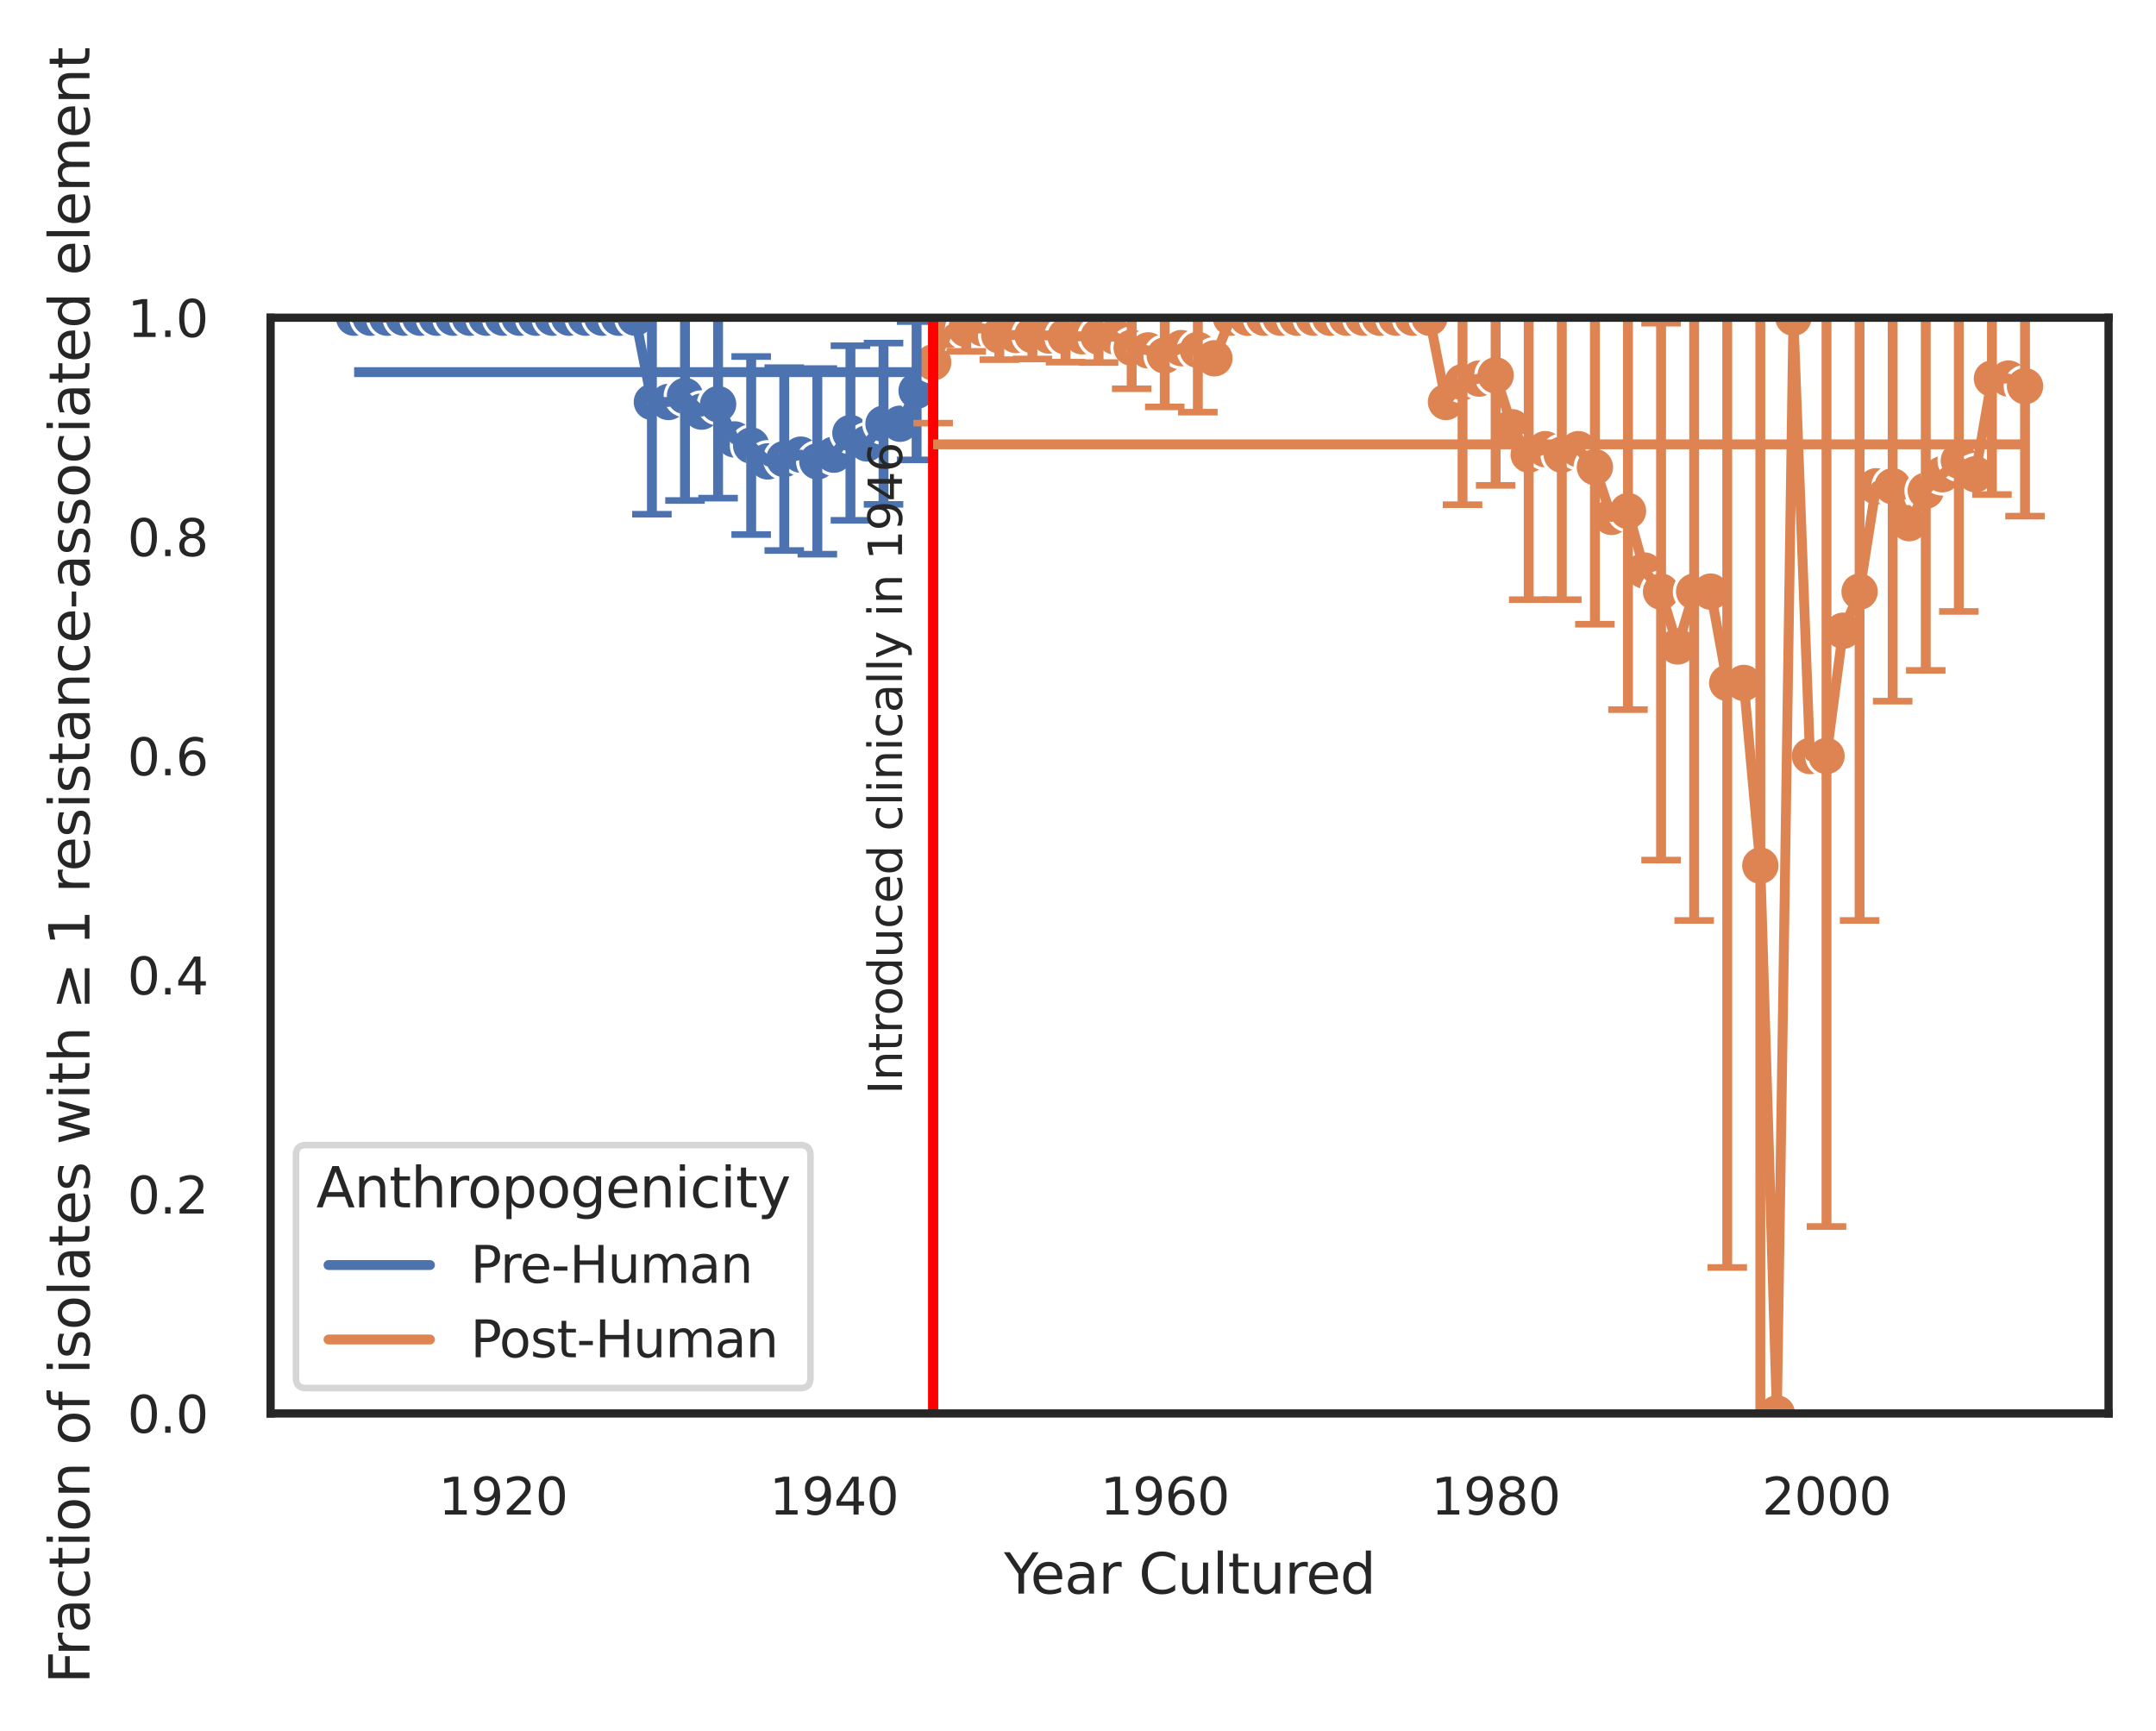 <?xml version="1.0" encoding="utf-8" standalone="no"?>
<!DOCTYPE svg PUBLIC "-//W3C//DTD SVG 1.1//EN"
  "http://www.w3.org/Graphics/SVG/1.1/DTD/svg11.dtd">
<svg xmlns:xlink="http://www.w3.org/1999/xlink" width="327.275pt" height="262.759pt" viewBox="0 0 327.275 262.759" xmlns="http://www.w3.org/2000/svg" version="1.1">
 <defs>
  <style type="text/css">*{stroke-linejoin: round; stroke-linecap: butt}</style>
 </defs>
 <g id="figure_1">
  <g id="patch_1">
   <path d="M -0 262.759 
L 327.275 262.759 
L 327.275 0 
L -0 0 
z
" style="fill: #ffffff"/>
  </g>
  <g id="axes_1">
   <g id="patch_2">
    <path d="M 41.075 214.54 
L 320.075 214.54 
L 320.075 48.22 
L 41.075 48.22 
z
" style="fill: #ffffff"/>
   </g>
   <g id="matplotlib.axis_1">
    <g id="xtick_1">
     <g id="text_1">
      <!-- 1920 -->
      <g style="fill: #262626" transform="translate(66.56 229.89)scale(0.077 -0.077)">
       <defs>
        <path id="DejaVuSans-31" d="M 794 531 
L 1825 531 
L 1825 4091 
L 703 3866 
L 703 4441 
L 1819 4666 
L 2450 4666 
L 2450 531 
L 3481 531 
L 3481 0 
L 794 0 
L 794 531 
z
" transform="scale(0.016)"/>
        <path id="DejaVuSans-39" d="M 703 97 
L 703 672 
Q 941 559 1184 500 
Q 1428 441 1663 441 
Q 2288 441 2617 861 
Q 2947 1281 2994 2138 
Q 2813 1869 2534 1725 
Q 2256 1581 1919 1581 
Q 1219 1581 811 2004 
Q 403 2428 403 3163 
Q 403 3881 828 4315 
Q 1253 4750 1959 4750 
Q 2769 4750 3195 4129 
Q 3622 3509 3622 2328 
Q 3622 1225 3098 567 
Q 2575 -91 1691 -91 
Q 1453 -91 1209 -44 
Q 966 3 703 97 
z
M 1959 2075 
Q 2384 2075 2632 2365 
Q 2881 2656 2881 3163 
Q 2881 3666 2632 3958 
Q 2384 4250 1959 4250 
Q 1534 4250 1286 3958 
Q 1038 3666 1038 3163 
Q 1038 2656 1286 2365 
Q 1534 2075 1959 2075 
z
" transform="scale(0.016)"/>
        <path id="DejaVuSans-32" d="M 1228 531 
L 3431 531 
L 3431 0 
L 469 0 
L 469 531 
Q 828 903 1448 1529 
Q 2069 2156 2228 2338 
Q 2531 2678 2651 2914 
Q 2772 3150 2772 3378 
Q 2772 3750 2511 3984 
Q 2250 4219 1831 4219 
Q 1534 4219 1204 4116 
Q 875 4013 500 3803 
L 500 4441 
Q 881 4594 1212 4672 
Q 1544 4750 1819 4750 
Q 2544 4750 2975 4387 
Q 3406 4025 3406 3419 
Q 3406 3131 3298 2873 
Q 3191 2616 2906 2266 
Q 2828 2175 2409 1742 
Q 1991 1309 1228 531 
z
" transform="scale(0.016)"/>
        <path id="DejaVuSans-30" d="M 2034 4250 
Q 1547 4250 1301 3770 
Q 1056 3291 1056 2328 
Q 1056 1369 1301 889 
Q 1547 409 2034 409 
Q 2525 409 2770 889 
Q 3016 1369 3016 2328 
Q 3016 3291 2770 3770 
Q 2525 4250 2034 4250 
z
M 2034 4750 
Q 2819 4750 3233 4129 
Q 3647 3509 3647 2328 
Q 3647 1150 3233 529 
Q 2819 -91 2034 -91 
Q 1250 -91 836 529 
Q 422 1150 422 2328 
Q 422 3509 836 4129 
Q 1250 4750 2034 4750 
z
" transform="scale(0.016)"/>
       </defs>
       <use xlink:href="#DejaVuSans-31"/>
       <use xlink:href="#DejaVuSans-39" x="63.623"/>
       <use xlink:href="#DejaVuSans-32" x="127.246"/>
       <use xlink:href="#DejaVuSans-30" x="190.869"/>
      </g>
     </g>
    </g>
    <g id="xtick_2">
     <g id="text_2">
      <!-- 1940 -->
      <g style="fill: #262626" transform="translate(116.785 229.89)scale(0.077 -0.077)">
       <defs>
        <path id="DejaVuSans-34" d="M 2419 4116 
L 825 1625 
L 2419 1625 
L 2419 4116 
z
M 2253 4666 
L 3047 4666 
L 3047 1625 
L 3713 1625 
L 3713 1100 
L 3047 1100 
L 3047 0 
L 2419 0 
L 2419 1100 
L 313 1100 
L 313 1709 
L 2253 4666 
z
" transform="scale(0.016)"/>
       </defs>
       <use xlink:href="#DejaVuSans-31"/>
       <use xlink:href="#DejaVuSans-39" x="63.623"/>
       <use xlink:href="#DejaVuSans-34" x="127.246"/>
       <use xlink:href="#DejaVuSans-30" x="190.869"/>
      </g>
     </g>
    </g>
    <g id="xtick_3">
     <g id="text_3">
      <!-- 1960 -->
      <g style="fill: #262626" transform="translate(167.01 229.89)scale(0.077 -0.077)">
       <defs>
        <path id="DejaVuSans-36" d="M 2113 2584 
Q 1688 2584 1439 2293 
Q 1191 2003 1191 1497 
Q 1191 994 1439 701 
Q 1688 409 2113 409 
Q 2538 409 2786 701 
Q 3034 994 3034 1497 
Q 3034 2003 2786 2293 
Q 2538 2584 2113 2584 
z
M 3366 4563 
L 3366 3988 
Q 3128 4100 2886 4159 
Q 2644 4219 2406 4219 
Q 1781 4219 1451 3797 
Q 1122 3375 1075 2522 
Q 1259 2794 1537 2939 
Q 1816 3084 2150 3084 
Q 2853 3084 3261 2657 
Q 3669 2231 3669 1497 
Q 3669 778 3244 343 
Q 2819 -91 2113 -91 
Q 1303 -91 875 529 
Q 447 1150 447 2328 
Q 447 3434 972 4092 
Q 1497 4750 2381 4750 
Q 2619 4750 2861 4703 
Q 3103 4656 3366 4563 
z
" transform="scale(0.016)"/>
       </defs>
       <use xlink:href="#DejaVuSans-31"/>
       <use xlink:href="#DejaVuSans-39" x="63.623"/>
       <use xlink:href="#DejaVuSans-36" x="127.246"/>
       <use xlink:href="#DejaVuSans-30" x="190.869"/>
      </g>
     </g>
    </g>
    <g id="xtick_4">
     <g id="text_4">
      <!-- 1980 -->
      <g style="fill: #262626" transform="translate(217.235 229.89)scale(0.077 -0.077)">
       <defs>
        <path id="DejaVuSans-38" d="M 2034 2216 
Q 1584 2216 1326 1975 
Q 1069 1734 1069 1313 
Q 1069 891 1326 650 
Q 1584 409 2034 409 
Q 2484 409 2743 651 
Q 3003 894 3003 1313 
Q 3003 1734 2745 1975 
Q 2488 2216 2034 2216 
z
M 1403 2484 
Q 997 2584 770 2862 
Q 544 3141 544 3541 
Q 544 4100 942 4425 
Q 1341 4750 2034 4750 
Q 2731 4750 3128 4425 
Q 3525 4100 3525 3541 
Q 3525 3141 3298 2862 
Q 3072 2584 2669 2484 
Q 3125 2378 3379 2068 
Q 3634 1759 3634 1313 
Q 3634 634 3220 271 
Q 2806 -91 2034 -91 
Q 1263 -91 848 271 
Q 434 634 434 1313 
Q 434 1759 690 2068 
Q 947 2378 1403 2484 
z
M 1172 3481 
Q 1172 3119 1398 2916 
Q 1625 2713 2034 2713 
Q 2441 2713 2670 2916 
Q 2900 3119 2900 3481 
Q 2900 3844 2670 4047 
Q 2441 4250 2034 4250 
Q 1625 4250 1398 4047 
Q 1172 3844 1172 3481 
z
" transform="scale(0.016)"/>
       </defs>
       <use xlink:href="#DejaVuSans-31"/>
       <use xlink:href="#DejaVuSans-39" x="63.623"/>
       <use xlink:href="#DejaVuSans-38" x="127.246"/>
       <use xlink:href="#DejaVuSans-30" x="190.869"/>
      </g>
     </g>
    </g>
    <g id="xtick_5">
     <g id="text_5">
      <!-- 2000 -->
      <g style="fill: #262626" transform="translate(267.46 229.89)scale(0.077 -0.077)">
       <use xlink:href="#DejaVuSans-32"/>
       <use xlink:href="#DejaVuSans-30" x="63.623"/>
       <use xlink:href="#DejaVuSans-30" x="127.246"/>
       <use xlink:href="#DejaVuSans-30" x="190.869"/>
      </g>
     </g>
    </g>
    <g id="text_6">
     <!-- Year Cultured -->
     <g style="fill: #262626" transform="translate(152.394 241.874)scale(0.084 -0.084)">
      <defs>
       <path id="DejaVuSans-59" d="M -13 4666 
L 666 4666 
L 1959 2747 
L 3244 4666 
L 3922 4666 
L 2272 2222 
L 2272 0 
L 1638 0 
L 1638 2222 
L -13 4666 
z
" transform="scale(0.016)"/>
       <path id="DejaVuSans-65" d="M 3597 1894 
L 3597 1613 
L 953 1613 
Q 991 1019 1311 708 
Q 1631 397 2203 397 
Q 2534 397 2845 478 
Q 3156 559 3463 722 
L 3463 178 
Q 3153 47 2828 -22 
Q 2503 -91 2169 -91 
Q 1331 -91 842 396 
Q 353 884 353 1716 
Q 353 2575 817 3079 
Q 1281 3584 2069 3584 
Q 2775 3584 3186 3129 
Q 3597 2675 3597 1894 
z
M 3022 2063 
Q 3016 2534 2758 2815 
Q 2500 3097 2075 3097 
Q 1594 3097 1305 2825 
Q 1016 2553 972 2059 
L 3022 2063 
z
" transform="scale(0.016)"/>
       <path id="DejaVuSans-61" d="M 2194 1759 
Q 1497 1759 1228 1600 
Q 959 1441 959 1056 
Q 959 750 1161 570 
Q 1363 391 1709 391 
Q 2188 391 2477 730 
Q 2766 1069 2766 1631 
L 2766 1759 
L 2194 1759 
z
M 3341 1997 
L 3341 0 
L 2766 0 
L 2766 531 
Q 2569 213 2275 61 
Q 1981 -91 1556 -91 
Q 1019 -91 701 211 
Q 384 513 384 1019 
Q 384 1609 779 1909 
Q 1175 2209 1959 2209 
L 2766 2209 
L 2766 2266 
Q 2766 2663 2505 2880 
Q 2244 3097 1772 3097 
Q 1472 3097 1187 3025 
Q 903 2953 641 2809 
L 641 3341 
Q 956 3463 1253 3523 
Q 1550 3584 1831 3584 
Q 2591 3584 2966 3190 
Q 3341 2797 3341 1997 
z
" transform="scale(0.016)"/>
       <path id="DejaVuSans-72" d="M 2631 2963 
Q 2534 3019 2420 3045 
Q 2306 3072 2169 3072 
Q 1681 3072 1420 2755 
Q 1159 2438 1159 1844 
L 1159 0 
L 581 0 
L 581 3500 
L 1159 3500 
L 1159 2956 
Q 1341 3275 1631 3429 
Q 1922 3584 2338 3584 
Q 2397 3584 2469 3576 
Q 2541 3569 2628 3553 
L 2631 2963 
z
" transform="scale(0.016)"/>
       <path id="DejaVuSans-20" transform="scale(0.016)"/>
       <path id="DejaVuSans-43" d="M 4122 4306 
L 4122 3641 
Q 3803 3938 3442 4084 
Q 3081 4231 2675 4231 
Q 1875 4231 1450 3742 
Q 1025 3253 1025 2328 
Q 1025 1406 1450 917 
Q 1875 428 2675 428 
Q 3081 428 3442 575 
Q 3803 722 4122 1019 
L 4122 359 
Q 3791 134 3420 21 
Q 3050 -91 2638 -91 
Q 1578 -91 968 557 
Q 359 1206 359 2328 
Q 359 3453 968 4101 
Q 1578 4750 2638 4750 
Q 3056 4750 3426 4639 
Q 3797 4528 4122 4306 
z
" transform="scale(0.016)"/>
       <path id="DejaVuSans-75" d="M 544 1381 
L 544 3500 
L 1119 3500 
L 1119 1403 
Q 1119 906 1312 657 
Q 1506 409 1894 409 
Q 2359 409 2629 706 
Q 2900 1003 2900 1516 
L 2900 3500 
L 3475 3500 
L 3475 0 
L 2900 0 
L 2900 538 
Q 2691 219 2414 64 
Q 2138 -91 1772 -91 
Q 1169 -91 856 284 
Q 544 659 544 1381 
z
M 1991 3584 
L 1991 3584 
z
" transform="scale(0.016)"/>
       <path id="DejaVuSans-6c" d="M 603 4863 
L 1178 4863 
L 1178 0 
L 603 0 
L 603 4863 
z
" transform="scale(0.016)"/>
       <path id="DejaVuSans-74" d="M 1172 4494 
L 1172 3500 
L 2356 3500 
L 2356 3053 
L 1172 3053 
L 1172 1153 
Q 1172 725 1289 603 
Q 1406 481 1766 481 
L 2356 481 
L 2356 0 
L 1766 0 
Q 1100 0 847 248 
Q 594 497 594 1153 
L 594 3053 
L 172 3053 
L 172 3500 
L 594 3500 
L 594 4494 
L 1172 4494 
z
" transform="scale(0.016)"/>
       <path id="DejaVuSans-64" d="M 2906 2969 
L 2906 4863 
L 3481 4863 
L 3481 0 
L 2906 0 
L 2906 525 
Q 2725 213 2448 61 
Q 2172 -91 1784 -91 
Q 1150 -91 751 415 
Q 353 922 353 1747 
Q 353 2572 751 3078 
Q 1150 3584 1784 3584 
Q 2172 3584 2448 3432 
Q 2725 3281 2906 2969 
z
M 947 1747 
Q 947 1113 1208 752 
Q 1469 391 1925 391 
Q 2381 391 2643 752 
Q 2906 1113 2906 1747 
Q 2906 2381 2643 2742 
Q 2381 3103 1925 3103 
Q 1469 3103 1208 2742 
Q 947 2381 947 1747 
z
" transform="scale(0.016)"/>
      </defs>
      <use xlink:href="#DejaVuSans-59"/>
      <use xlink:href="#DejaVuSans-65" x="47.834"/>
      <use xlink:href="#DejaVuSans-61" x="109.357"/>
      <use xlink:href="#DejaVuSans-72" x="170.637"/>
      <use xlink:href="#DejaVuSans-20" x="211.75"/>
      <use xlink:href="#DejaVuSans-43" x="243.537"/>
      <use xlink:href="#DejaVuSans-75" x="313.361"/>
      <use xlink:href="#DejaVuSans-6c" x="376.74"/>
      <use xlink:href="#DejaVuSans-74" x="404.523"/>
      <use xlink:href="#DejaVuSans-75" x="443.732"/>
      <use xlink:href="#DejaVuSans-72" x="507.111"/>
      <use xlink:href="#DejaVuSans-65" x="545.975"/>
      <use xlink:href="#DejaVuSans-64" x="607.498"/>
     </g>
    </g>
   </g>
   <g id="matplotlib.axis_2">
    <g id="ytick_1">
     <g id="text_7">
      <!-- 0.0 -->
      <g style="fill: #262626" transform="translate(19.33 217.465)scale(0.077 -0.077)">
       <defs>
        <path id="DejaVuSans-2e" d="M 684 794 
L 1344 794 
L 1344 0 
L 684 0 
L 684 794 
z
" transform="scale(0.016)"/>
       </defs>
       <use xlink:href="#DejaVuSans-30"/>
       <use xlink:href="#DejaVuSans-2e" x="63.623"/>
       <use xlink:href="#DejaVuSans-30" x="95.41"/>
      </g>
     </g>
    </g>
    <g id="ytick_2">
     <g id="text_8">
      <!-- 0.2 -->
      <g style="fill: #262626" transform="translate(19.33 184.201)scale(0.077 -0.077)">
       <use xlink:href="#DejaVuSans-30"/>
       <use xlink:href="#DejaVuSans-2e" x="63.623"/>
       <use xlink:href="#DejaVuSans-32" x="95.41"/>
      </g>
     </g>
    </g>
    <g id="ytick_3">
     <g id="text_9">
      <!-- 0.4 -->
      <g style="fill: #262626" transform="translate(19.33 150.937)scale(0.077 -0.077)">
       <use xlink:href="#DejaVuSans-30"/>
       <use xlink:href="#DejaVuSans-2e" x="63.623"/>
       <use xlink:href="#DejaVuSans-34" x="95.41"/>
      </g>
     </g>
    </g>
    <g id="ytick_4">
     <g id="text_10">
      <!-- 0.6 -->
      <g style="fill: #262626" transform="translate(19.33 117.673)scale(0.077 -0.077)">
       <use xlink:href="#DejaVuSans-30"/>
       <use xlink:href="#DejaVuSans-2e" x="63.623"/>
       <use xlink:href="#DejaVuSans-36" x="95.41"/>
      </g>
     </g>
    </g>
    <g id="ytick_5">
     <g id="text_11">
      <!-- 0.8 -->
      <g style="fill: #262626" transform="translate(19.33 84.409)scale(0.077 -0.077)">
       <use xlink:href="#DejaVuSans-30"/>
       <use xlink:href="#DejaVuSans-2e" x="63.623"/>
       <use xlink:href="#DejaVuSans-38" x="95.41"/>
      </g>
     </g>
    </g>
    <g id="ytick_6">
     <g id="text_12">
      <!-- 1.0 -->
      <g style="fill: #262626" transform="translate(19.33 51.145)scale(0.077 -0.077)">
       <use xlink:href="#DejaVuSans-31"/>
       <use xlink:href="#DejaVuSans-2e" x="63.623"/>
       <use xlink:href="#DejaVuSans-30" x="95.41"/>
      </g>
     </g>
    </g>
    <g id="text_13">
     <!-- Fraction of isolates with ≥ 1 resistance-associated element -->
     <g style="fill: #262626" transform="translate(13.583 255.559)rotate(-90)scale(0.084 -0.084)">
      <defs>
       <path id="DejaVuSans-46" d="M 628 4666 
L 3309 4666 
L 3309 4134 
L 1259 4134 
L 1259 2759 
L 3109 2759 
L 3109 2228 
L 1259 2228 
L 1259 0 
L 628 0 
L 628 4666 
z
" transform="scale(0.016)"/>
       <path id="DejaVuSans-63" d="M 3122 3366 
L 3122 2828 
Q 2878 2963 2633 3030 
Q 2388 3097 2138 3097 
Q 1578 3097 1268 2742 
Q 959 2388 959 1747 
Q 959 1106 1268 751 
Q 1578 397 2138 397 
Q 2388 397 2633 464 
Q 2878 531 3122 666 
L 3122 134 
Q 2881 22 2623 -34 
Q 2366 -91 2075 -91 
Q 1284 -91 818 406 
Q 353 903 353 1747 
Q 353 2603 823 3093 
Q 1294 3584 2113 3584 
Q 2378 3584 2631 3529 
Q 2884 3475 3122 3366 
z
" transform="scale(0.016)"/>
       <path id="DejaVuSans-69" d="M 603 3500 
L 1178 3500 
L 1178 0 
L 603 0 
L 603 3500 
z
M 603 4863 
L 1178 4863 
L 1178 4134 
L 603 4134 
L 603 4863 
z
" transform="scale(0.016)"/>
       <path id="DejaVuSans-6f" d="M 1959 3097 
Q 1497 3097 1228 2736 
Q 959 2375 959 1747 
Q 959 1119 1226 758 
Q 1494 397 1959 397 
Q 2419 397 2687 759 
Q 2956 1122 2956 1747 
Q 2956 2369 2687 2733 
Q 2419 3097 1959 3097 
z
M 1959 3584 
Q 2709 3584 3137 3096 
Q 3566 2609 3566 1747 
Q 3566 888 3137 398 
Q 2709 -91 1959 -91 
Q 1206 -91 779 398 
Q 353 888 353 1747 
Q 353 2609 779 3096 
Q 1206 3584 1959 3584 
z
" transform="scale(0.016)"/>
       <path id="DejaVuSans-6e" d="M 3513 2113 
L 3513 0 
L 2938 0 
L 2938 2094 
Q 2938 2591 2744 2837 
Q 2550 3084 2163 3084 
Q 1697 3084 1428 2787 
Q 1159 2491 1159 1978 
L 1159 0 
L 581 0 
L 581 3500 
L 1159 3500 
L 1159 2956 
Q 1366 3272 1645 3428 
Q 1925 3584 2291 3584 
Q 2894 3584 3203 3211 
Q 3513 2838 3513 2113 
z
" transform="scale(0.016)"/>
       <path id="DejaVuSans-66" d="M 2375 4863 
L 2375 4384 
L 1825 4384 
Q 1516 4384 1395 4259 
Q 1275 4134 1275 3809 
L 1275 3500 
L 2222 3500 
L 2222 3053 
L 1275 3053 
L 1275 0 
L 697 0 
L 697 3053 
L 147 3053 
L 147 3500 
L 697 3500 
L 697 3744 
Q 697 4328 969 4595 
Q 1241 4863 1831 4863 
L 2375 4863 
z
" transform="scale(0.016)"/>
       <path id="DejaVuSans-73" d="M 2834 3397 
L 2834 2853 
Q 2591 2978 2328 3040 
Q 2066 3103 1784 3103 
Q 1356 3103 1142 2972 
Q 928 2841 928 2578 
Q 928 2378 1081 2264 
Q 1234 2150 1697 2047 
L 1894 2003 
Q 2506 1872 2764 1633 
Q 3022 1394 3022 966 
Q 3022 478 2636 193 
Q 2250 -91 1575 -91 
Q 1294 -91 989 -36 
Q 684 19 347 128 
L 347 722 
Q 666 556 975 473 
Q 1284 391 1588 391 
Q 1994 391 2212 530 
Q 2431 669 2431 922 
Q 2431 1156 2273 1281 
Q 2116 1406 1581 1522 
L 1381 1569 
Q 847 1681 609 1914 
Q 372 2147 372 2553 
Q 372 3047 722 3315 
Q 1072 3584 1716 3584 
Q 2034 3584 2315 3537 
Q 2597 3491 2834 3397 
z
" transform="scale(0.016)"/>
       <path id="DejaVuSans-77" d="M 269 3500 
L 844 3500 
L 1563 769 
L 2278 3500 
L 2956 3500 
L 3675 769 
L 4391 3500 
L 4966 3500 
L 4050 0 
L 3372 0 
L 2619 2869 
L 1863 0 
L 1184 0 
L 269 3500 
z
" transform="scale(0.016)"/>
       <path id="DejaVuSans-68" d="M 3513 2113 
L 3513 0 
L 2938 0 
L 2938 2094 
Q 2938 2591 2744 2837 
Q 2550 3084 2163 3084 
Q 1697 3084 1428 2787 
Q 1159 2491 1159 1978 
L 1159 0 
L 581 0 
L 581 4863 
L 1159 4863 
L 1159 2956 
Q 1366 3272 1645 3428 
Q 1925 3584 2291 3584 
Q 2894 3584 3203 3211 
Q 3513 2838 3513 2113 
z
" transform="scale(0.016)"/>
       <path id="DejaVuSans-2265" d="M 678 3175 
L 678 3725 
L 4684 2578 
L 4684 2047 
L 678 897 
L 678 1453 
L 3681 2309 
L 678 3175 
z
M 4684 531 
L 4684 0 
L 678 0 
L 678 531 
L 4684 531 
z
" transform="scale(0.016)"/>
       <path id="DejaVuSans-2d" d="M 313 2009 
L 1997 2009 
L 1997 1497 
L 313 1497 
L 313 2009 
z
" transform="scale(0.016)"/>
       <path id="DejaVuSans-6d" d="M 3328 2828 
Q 3544 3216 3844 3400 
Q 4144 3584 4550 3584 
Q 5097 3584 5394 3201 
Q 5691 2819 5691 2113 
L 5691 0 
L 5113 0 
L 5113 2094 
Q 5113 2597 4934 2840 
Q 4756 3084 4391 3084 
Q 3944 3084 3684 2787 
Q 3425 2491 3425 1978 
L 3425 0 
L 2847 0 
L 2847 2094 
Q 2847 2600 2669 2842 
Q 2491 3084 2119 3084 
Q 1678 3084 1418 2786 
Q 1159 2488 1159 1978 
L 1159 0 
L 581 0 
L 581 3500 
L 1159 3500 
L 1159 2956 
Q 1356 3278 1631 3431 
Q 1906 3584 2284 3584 
Q 2666 3584 2933 3390 
Q 3200 3197 3328 2828 
z
" transform="scale(0.016)"/>
      </defs>
      <use xlink:href="#DejaVuSans-46"/>
      <use xlink:href="#DejaVuSans-72" x="50.27"/>
      <use xlink:href="#DejaVuSans-61" x="91.383"/>
      <use xlink:href="#DejaVuSans-63" x="152.662"/>
      <use xlink:href="#DejaVuSans-74" x="207.643"/>
      <use xlink:href="#DejaVuSans-69" x="246.852"/>
      <use xlink:href="#DejaVuSans-6f" x="274.635"/>
      <use xlink:href="#DejaVuSans-6e" x="335.816"/>
      <use xlink:href="#DejaVuSans-20" x="399.195"/>
      <use xlink:href="#DejaVuSans-6f" x="430.982"/>
      <use xlink:href="#DejaVuSans-66" x="492.164"/>
      <use xlink:href="#DejaVuSans-20" x="527.369"/>
      <use xlink:href="#DejaVuSans-69" x="559.156"/>
      <use xlink:href="#DejaVuSans-73" x="586.939"/>
      <use xlink:href="#DejaVuSans-6f" x="639.039"/>
      <use xlink:href="#DejaVuSans-6c" x="700.221"/>
      <use xlink:href="#DejaVuSans-61" x="728.004"/>
      <use xlink:href="#DejaVuSans-74" x="789.283"/>
      <use xlink:href="#DejaVuSans-65" x="828.492"/>
      <use xlink:href="#DejaVuSans-73" x="890.016"/>
      <use xlink:href="#DejaVuSans-20" x="942.115"/>
      <use xlink:href="#DejaVuSans-77" x="973.902"/>
      <use xlink:href="#DejaVuSans-69" x="1055.689"/>
      <use xlink:href="#DejaVuSans-74" x="1083.473"/>
      <use xlink:href="#DejaVuSans-68" x="1122.682"/>
      <use xlink:href="#DejaVuSans-20" x="1186.061"/>
      <use xlink:href="#DejaVuSans-2265" x="1217.848"/>
      <use xlink:href="#DejaVuSans-20" x="1301.637"/>
      <use xlink:href="#DejaVuSans-31" x="1333.424"/>
      <use xlink:href="#DejaVuSans-20" x="1397.047"/>
      <use xlink:href="#DejaVuSans-72" x="1428.834"/>
      <use xlink:href="#DejaVuSans-65" x="1467.697"/>
      <use xlink:href="#DejaVuSans-73" x="1529.221"/>
      <use xlink:href="#DejaVuSans-69" x="1581.32"/>
      <use xlink:href="#DejaVuSans-73" x="1609.104"/>
      <use xlink:href="#DejaVuSans-74" x="1661.203"/>
      <use xlink:href="#DejaVuSans-61" x="1700.412"/>
      <use xlink:href="#DejaVuSans-6e" x="1761.691"/>
      <use xlink:href="#DejaVuSans-63" x="1825.07"/>
      <use xlink:href="#DejaVuSans-65" x="1880.051"/>
      <use xlink:href="#DejaVuSans-2d" x="1941.574"/>
      <use xlink:href="#DejaVuSans-61" x="1977.658"/>
      <use xlink:href="#DejaVuSans-73" x="2038.938"/>
      <use xlink:href="#DejaVuSans-73" x="2091.037"/>
      <use xlink:href="#DejaVuSans-6f" x="2143.137"/>
      <use xlink:href="#DejaVuSans-63" x="2204.318"/>
      <use xlink:href="#DejaVuSans-69" x="2259.299"/>
      <use xlink:href="#DejaVuSans-61" x="2287.082"/>
      <use xlink:href="#DejaVuSans-74" x="2348.361"/>
      <use xlink:href="#DejaVuSans-65" x="2387.57"/>
      <use xlink:href="#DejaVuSans-64" x="2449.094"/>
      <use xlink:href="#DejaVuSans-20" x="2512.57"/>
      <use xlink:href="#DejaVuSans-65" x="2544.357"/>
      <use xlink:href="#DejaVuSans-6c" x="2605.881"/>
      <use xlink:href="#DejaVuSans-65" x="2633.664"/>
      <use xlink:href="#DejaVuSans-6d" x="2695.188"/>
      <use xlink:href="#DejaVuSans-65" x="2792.6"/>
      <use xlink:href="#DejaVuSans-6e" x="2854.123"/>
      <use xlink:href="#DejaVuSans-74" x="2917.502"/>
     </g>
    </g>
   </g>
   <g id="PathCollection_1">
    <defs>
     <path id="C0_0_46c29ba57d" d="M 0 3 
C 0.796 3 1.559 2.684 2.121 2.121 
C 2.684 1.559 3 0.796 3 -0 
C 3 -0.796 2.684 -1.559 2.121 -2.121 
C 1.559 -2.684 0.796 -3 0 -3 
C -0.796 -3 -1.559 -2.684 -2.121 -2.121 
C -2.684 -1.559 -3 -0.796 -3 0 
C -3 0.796 -2.684 1.559 -2.121 2.121 
C -1.559 2.684 -0.796 3 0 3 
z
"/>
    </defs>
    <g clip-path="url(#p6078652f91)">
     <use xlink:href="#C0_0_46c29ba57d" x="53.757" y="48.22" style="fill: #4c72b0; stroke: #ffffff; stroke-width: 0.48"/>
    </g>
    <g clip-path="url(#p6078652f91)">
     <use xlink:href="#C0_0_46c29ba57d" x="56.268" y="48.22" style="fill: #4c72b0; stroke: #ffffff; stroke-width: 0.48"/>
    </g>
    <g clip-path="url(#p6078652f91)">
     <use xlink:href="#C0_0_46c29ba57d" x="58.779" y="48.22" style="fill: #4c72b0; stroke: #ffffff; stroke-width: 0.48"/>
    </g>
    <g clip-path="url(#p6078652f91)">
     <use xlink:href="#C0_0_46c29ba57d" x="61.291" y="48.22" style="fill: #4c72b0; stroke: #ffffff; stroke-width: 0.48"/>
    </g>
    <g clip-path="url(#p6078652f91)">
     <use xlink:href="#C0_0_46c29ba57d" x="63.802" y="48.22" style="fill: #4c72b0; stroke: #ffffff; stroke-width: 0.48"/>
    </g>
    <g clip-path="url(#p6078652f91)">
     <use xlink:href="#C0_0_46c29ba57d" x="66.313" y="48.22" style="fill: #4c72b0; stroke: #ffffff; stroke-width: 0.48"/>
    </g>
    <g clip-path="url(#p6078652f91)">
     <use xlink:href="#C0_0_46c29ba57d" x="68.824" y="48.22" style="fill: #4c72b0; stroke: #ffffff; stroke-width: 0.48"/>
    </g>
    <g clip-path="url(#p6078652f91)">
     <use xlink:href="#C0_0_46c29ba57d" x="71.336" y="48.22" style="fill: #4c72b0; stroke: #ffffff; stroke-width: 0.48"/>
    </g>
    <g clip-path="url(#p6078652f91)">
     <use xlink:href="#C0_0_46c29ba57d" x="73.847" y="48.22" style="fill: #4c72b0; stroke: #ffffff; stroke-width: 0.48"/>
    </g>
    <g clip-path="url(#p6078652f91)">
     <use xlink:href="#C0_0_46c29ba57d" x="76.358" y="48.22" style="fill: #4c72b0; stroke: #ffffff; stroke-width: 0.48"/>
    </g>
    <g clip-path="url(#p6078652f91)">
     <use xlink:href="#C0_0_46c29ba57d" x="78.869" y="48.22" style="fill: #4c72b0; stroke: #ffffff; stroke-width: 0.48"/>
    </g>
    <g clip-path="url(#p6078652f91)">
     <use xlink:href="#C0_0_46c29ba57d" x="81.381" y="48.22" style="fill: #4c72b0; stroke: #ffffff; stroke-width: 0.48"/>
    </g>
    <g clip-path="url(#p6078652f91)">
     <use xlink:href="#C0_0_46c29ba57d" x="83.892" y="48.22" style="fill: #4c72b0; stroke: #ffffff; stroke-width: 0.48"/>
    </g>
    <g clip-path="url(#p6078652f91)">
     <use xlink:href="#C0_0_46c29ba57d" x="86.403" y="48.22" style="fill: #4c72b0; stroke: #ffffff; stroke-width: 0.48"/>
    </g>
    <g clip-path="url(#p6078652f91)">
     <use xlink:href="#C0_0_46c29ba57d" x="88.914" y="48.22" style="fill: #4c72b0; stroke: #ffffff; stroke-width: 0.48"/>
    </g>
    <g clip-path="url(#p6078652f91)">
     <use xlink:href="#C0_0_46c29ba57d" x="91.426" y="48.22" style="fill: #4c72b0; stroke: #ffffff; stroke-width: 0.48"/>
    </g>
    <g clip-path="url(#p6078652f91)">
     <use xlink:href="#C0_0_46c29ba57d" x="93.937" y="48.22" style="fill: #4c72b0; stroke: #ffffff; stroke-width: 0.48"/>
    </g>
    <g clip-path="url(#p6078652f91)">
     <use xlink:href="#C0_0_46c29ba57d" x="96.448" y="48.22" style="fill: #4c72b0; stroke: #ffffff; stroke-width: 0.48"/>
    </g>
    <g clip-path="url(#p6078652f91)">
     <use xlink:href="#C0_0_46c29ba57d" x="98.959" y="61.013" style="fill: #4c72b0; stroke: #ffffff; stroke-width: 0.48"/>
    </g>
    <g clip-path="url(#p6078652f91)">
     <use xlink:href="#C0_0_46c29ba57d" x="101.471" y="61.013" style="fill: #4c72b0; stroke: #ffffff; stroke-width: 0.48"/>
    </g>
    <g clip-path="url(#p6078652f91)">
     <use xlink:href="#C0_0_46c29ba57d" x="103.982" y="60.1" style="fill: #4c72b0; stroke: #ffffff; stroke-width: 0.48"/>
    </g>
    <g clip-path="url(#p6078652f91)">
     <use xlink:href="#C0_0_46c29ba57d" x="106.493" y="62.476" style="fill: #4c72b0; stroke: #ffffff; stroke-width: 0.48"/>
    </g>
    <g clip-path="url(#p6078652f91)">
     <use xlink:href="#C0_0_46c29ba57d" x="109.004" y="61.35" style="fill: #4c72b0; stroke: #ffffff; stroke-width: 0.48"/>
    </g>
    <g clip-path="url(#p6078652f91)">
     <use xlink:href="#C0_0_46c29ba57d" x="111.516" y="66.7" style="fill: #4c72b0; stroke: #ffffff; stroke-width: 0.48"/>
    </g>
    <g clip-path="url(#p6078652f91)">
     <use xlink:href="#C0_0_46c29ba57d" x="114.027" y="67.624" style="fill: #4c72b0; stroke: #ffffff; stroke-width: 0.48"/>
    </g>
    <g clip-path="url(#p6078652f91)">
     <use xlink:href="#C0_0_46c29ba57d" x="116.538" y="70.032" style="fill: #4c72b0; stroke: #ffffff; stroke-width: 0.48"/>
    </g>
    <g clip-path="url(#p6078652f91)">
     <use xlink:href="#C0_0_46c29ba57d" x="119.049" y="69.68" style="fill: #4c72b0; stroke: #ffffff; stroke-width: 0.48"/>
    </g>
    <g clip-path="url(#p6078652f91)">
     <use xlink:href="#C0_0_46c29ba57d" x="121.561" y="69.01" style="fill: #4c72b0; stroke: #ffffff; stroke-width: 0.48"/>
    </g>
    <g clip-path="url(#p6078652f91)">
     <use xlink:href="#C0_0_46c29ba57d" x="124.072" y="70.032" style="fill: #4c72b0; stroke: #ffffff; stroke-width: 0.48"/>
    </g>
    <g clip-path="url(#p6078652f91)">
     <use xlink:href="#C0_0_46c29ba57d" x="126.583" y="69.01" style="fill: #4c72b0; stroke: #ffffff; stroke-width: 0.48"/>
    </g>
    <g clip-path="url(#p6078652f91)">
     <use xlink:href="#C0_0_46c29ba57d" x="129.094" y="65.727" style="fill: #4c72b0; stroke: #ffffff; stroke-width: 0.48"/>
    </g>
    <g clip-path="url(#p6078652f91)">
     <use xlink:href="#C0_0_46c29ba57d" x="131.606" y="67.305" style="fill: #4c72b0; stroke: #ffffff; stroke-width: 0.48"/>
    </g>
    <g clip-path="url(#p6078652f91)">
     <use xlink:href="#C0_0_46c29ba57d" x="134.117" y="64.315" style="fill: #4c72b0; stroke: #ffffff; stroke-width: 0.48"/>
    </g>
    <g clip-path="url(#p6078652f91)">
     <use xlink:href="#C0_0_46c29ba57d" x="136.628" y="64.315" style="fill: #4c72b0; stroke: #ffffff; stroke-width: 0.48"/>
    </g>
    <g clip-path="url(#p6078652f91)">
     <use xlink:href="#C0_0_46c29ba57d" x="139.139" y="59.308" style="fill: #4c72b0; stroke: #ffffff; stroke-width: 0.48"/>
    </g>
    <g clip-path="url(#p6078652f91)">
     <use xlink:href="#C0_0_46c29ba57d" x="141.651" y="55.008" style="fill: #dd8452; stroke: #ffffff; stroke-width: 0.48"/>
    </g>
    <g clip-path="url(#p6078652f91)">
     <use xlink:href="#C0_0_46c29ba57d" x="144.162" y="50.068" style="fill: #dd8452; stroke: #ffffff; stroke-width: 0.48"/>
    </g>
    <g clip-path="url(#p6078652f91)">
     <use xlink:href="#C0_0_46c29ba57d" x="146.673" y="49.952" style="fill: #dd8452; stroke: #ffffff; stroke-width: 0.48"/>
    </g>
    <g clip-path="url(#p6078652f91)">
     <use xlink:href="#C0_0_46c29ba57d" x="149.184" y="49.834" style="fill: #dd8452; stroke: #ffffff; stroke-width: 0.48"/>
    </g>
    <g clip-path="url(#p6078652f91)">
     <use xlink:href="#C0_0_46c29ba57d" x="151.696" y="50.902" style="fill: #dd8452; stroke: #ffffff; stroke-width: 0.48"/>
    </g>
    <g clip-path="url(#p6078652f91)">
     <use xlink:href="#C0_0_46c29ba57d" x="154.207" y="50.839" style="fill: #dd8452; stroke: #ffffff; stroke-width: 0.48"/>
    </g>
    <g clip-path="url(#p6078652f91)">
     <use xlink:href="#C0_0_46c29ba57d" x="156.718" y="50.86" style="fill: #dd8452; stroke: #ffffff; stroke-width: 0.48"/>
    </g>
    <g clip-path="url(#p6078652f91)">
     <use xlink:href="#C0_0_46c29ba57d" x="159.229" y="50.924" style="fill: #dd8452; stroke: #ffffff; stroke-width: 0.48"/>
    </g>
    <g clip-path="url(#p6078652f91)">
     <use xlink:href="#C0_0_46c29ba57d" x="161.741" y="51.063" style="fill: #dd8452; stroke: #ffffff; stroke-width: 0.48"/>
    </g>
    <g clip-path="url(#p6078652f91)">
     <use xlink:href="#C0_0_46c29ba57d" x="164.252" y="51.039" style="fill: #dd8452; stroke: #ffffff; stroke-width: 0.48"/>
    </g>
    <g clip-path="url(#p6078652f91)">
     <use xlink:href="#C0_0_46c29ba57d" x="166.763" y="51.087" style="fill: #dd8452; stroke: #ffffff; stroke-width: 0.48"/>
    </g>
    <g clip-path="url(#p6078652f91)">
     <use xlink:href="#C0_0_46c29ba57d" x="169.274" y="51.087" style="fill: #dd8452; stroke: #ffffff; stroke-width: 0.48"/>
    </g>
    <g clip-path="url(#p6078652f91)">
     <use xlink:href="#C0_0_46c29ba57d" x="171.786" y="52.776" style="fill: #dd8452; stroke: #ffffff; stroke-width: 0.48"/>
    </g>
    <g clip-path="url(#p6078652f91)">
     <use xlink:href="#C0_0_46c29ba57d" x="174.297" y="53.184" style="fill: #dd8452; stroke: #ffffff; stroke-width: 0.48"/>
    </g>
    <g clip-path="url(#p6078652f91)">
     <use xlink:href="#C0_0_46c29ba57d" x="176.808" y="53.955" style="fill: #dd8452; stroke: #ffffff; stroke-width: 0.48"/>
    </g>
    <g clip-path="url(#p6078652f91)">
     <use xlink:href="#C0_0_46c29ba57d" x="179.319" y="52.84" style="fill: #dd8452; stroke: #ffffff; stroke-width: 0.48"/>
    </g>
    <g clip-path="url(#p6078652f91)">
     <use xlink:href="#C0_0_46c29ba57d" x="181.831" y="53.111" style="fill: #dd8452; stroke: #ffffff; stroke-width: 0.48"/>
    </g>
    <g clip-path="url(#p6078652f91)">
     <use xlink:href="#C0_0_46c29ba57d" x="184.342" y="54.38" style="fill: #dd8452; stroke: #ffffff; stroke-width: 0.48"/>
    </g>
    <g clip-path="url(#p6078652f91)">
     <use xlink:href="#C0_0_46c29ba57d" x="186.853" y="48.22" style="fill: #dd8452; stroke: #ffffff; stroke-width: 0.48"/>
    </g>
    <g clip-path="url(#p6078652f91)">
     <use xlink:href="#C0_0_46c29ba57d" x="189.364" y="48.22" style="fill: #dd8452; stroke: #ffffff; stroke-width: 0.48"/>
    </g>
    <g clip-path="url(#p6078652f91)">
     <use xlink:href="#C0_0_46c29ba57d" x="191.876" y="48.22" style="fill: #dd8452; stroke: #ffffff; stroke-width: 0.48"/>
    </g>
    <g clip-path="url(#p6078652f91)">
     <use xlink:href="#C0_0_46c29ba57d" x="194.387" y="48.22" style="fill: #dd8452; stroke: #ffffff; stroke-width: 0.48"/>
    </g>
    <g clip-path="url(#p6078652f91)">
     <use xlink:href="#C0_0_46c29ba57d" x="196.898" y="48.22" style="fill: #dd8452; stroke: #ffffff; stroke-width: 0.48"/>
    </g>
    <g clip-path="url(#p6078652f91)">
     <use xlink:href="#C0_0_46c29ba57d" x="199.409" y="48.22" style="fill: #dd8452; stroke: #ffffff; stroke-width: 0.48"/>
    </g>
    <g clip-path="url(#p6078652f91)">
     <use xlink:href="#C0_0_46c29ba57d" x="201.921" y="48.22" style="fill: #dd8452; stroke: #ffffff; stroke-width: 0.48"/>
    </g>
    <g clip-path="url(#p6078652f91)">
     <use xlink:href="#C0_0_46c29ba57d" x="204.432" y="48.22" style="fill: #dd8452; stroke: #ffffff; stroke-width: 0.48"/>
    </g>
    <g clip-path="url(#p6078652f91)">
     <use xlink:href="#C0_0_46c29ba57d" x="206.943" y="48.22" style="fill: #dd8452; stroke: #ffffff; stroke-width: 0.48"/>
    </g>
    <g clip-path="url(#p6078652f91)">
     <use xlink:href="#C0_0_46c29ba57d" x="209.454" y="48.22" style="fill: #dd8452; stroke: #ffffff; stroke-width: 0.48"/>
    </g>
    <g clip-path="url(#p6078652f91)">
     <use xlink:href="#C0_0_46c29ba57d" x="211.966" y="48.22" style="fill: #dd8452; stroke: #ffffff; stroke-width: 0.48"/>
    </g>
    <g clip-path="url(#p6078652f91)">
     <use xlink:href="#C0_0_46c29ba57d" x="214.477" y="48.22" style="fill: #dd8452; stroke: #ffffff; stroke-width: 0.48"/>
    </g>
    <g clip-path="url(#p6078652f91)">
     <use xlink:href="#C0_0_46c29ba57d" x="216.988" y="48.22" style="fill: #dd8452; stroke: #ffffff; stroke-width: 0.48"/>
    </g>
    <g clip-path="url(#p6078652f91)">
     <use xlink:href="#C0_0_46c29ba57d" x="219.499" y="61.013" style="fill: #dd8452; stroke: #ffffff; stroke-width: 0.48"/>
    </g>
    <g clip-path="url(#p6078652f91)">
     <use xlink:href="#C0_0_46c29ba57d" x="222.011" y="58.003" style="fill: #dd8452; stroke: #ffffff; stroke-width: 0.48"/>
    </g>
    <g clip-path="url(#p6078652f91)">
     <use xlink:href="#C0_0_46c29ba57d" x="224.522" y="57.46" style="fill: #dd8452; stroke: #ffffff; stroke-width: 0.48"/>
    </g>
    <g clip-path="url(#p6078652f91)">
     <use xlink:href="#C0_0_46c29ba57d" x="227.033" y="56.973" style="fill: #dd8452; stroke: #ffffff; stroke-width: 0.48"/>
    </g>
    <g clip-path="url(#p6078652f91)">
     <use xlink:href="#C0_0_46c29ba57d" x="229.544" y="64.852" style="fill: #dd8452; stroke: #ffffff; stroke-width: 0.48"/>
    </g>
    <g clip-path="url(#p6078652f91)">
     <use xlink:href="#C0_0_46c29ba57d" x="232.056" y="69.01" style="fill: #dd8452; stroke: #ffffff; stroke-width: 0.48"/>
    </g>
    <g clip-path="url(#p6078652f91)">
     <use xlink:href="#C0_0_46c29ba57d" x="234.567" y="68.178" style="fill: #dd8452; stroke: #ffffff; stroke-width: 0.48"/>
    </g>
    <g clip-path="url(#p6078652f91)">
     <use xlink:href="#C0_0_46c29ba57d" x="237.078" y="69.01" style="fill: #dd8452; stroke: #ffffff; stroke-width: 0.48"/>
    </g>
    <g clip-path="url(#p6078652f91)">
     <use xlink:href="#C0_0_46c29ba57d" x="239.589" y="68.178" style="fill: #dd8452; stroke: #ffffff; stroke-width: 0.48"/>
    </g>
    <g clip-path="url(#p6078652f91)">
     <use xlink:href="#C0_0_46c29ba57d" x="242.101" y="70.9" style="fill: #dd8452; stroke: #ffffff; stroke-width: 0.48"/>
    </g>
    <g clip-path="url(#p6078652f91)">
     <use xlink:href="#C0_0_46c29ba57d" x="244.612" y="78.46" style="fill: #dd8452; stroke: #ffffff; stroke-width: 0.48"/>
    </g>
    <g clip-path="url(#p6078652f91)">
     <use xlink:href="#C0_0_46c29ba57d" x="247.123" y="77.57" style="fill: #dd8452; stroke: #ffffff; stroke-width: 0.48"/>
    </g>
    <g clip-path="url(#p6078652f91)">
     <use xlink:href="#C0_0_46c29ba57d" x="249.634" y="86.601" style="fill: #dd8452; stroke: #ffffff; stroke-width: 0.48"/>
    </g>
    <g clip-path="url(#p6078652f91)">
     <use xlink:href="#C0_0_46c29ba57d" x="252.146" y="89.8" style="fill: #dd8452; stroke: #ffffff; stroke-width: 0.48"/>
    </g>
    <g clip-path="url(#p6078652f91)">
     <use xlink:href="#C0_0_46c29ba57d" x="254.657" y="98.116" style="fill: #dd8452; stroke: #ffffff; stroke-width: 0.48"/>
    </g>
    <g clip-path="url(#p6078652f91)">
     <use xlink:href="#C0_0_46c29ba57d" x="257.168" y="89.8" style="fill: #dd8452; stroke: #ffffff; stroke-width: 0.48"/>
    </g>
    <g clip-path="url(#p6078652f91)">
     <use xlink:href="#C0_0_46c29ba57d" x="259.679" y="89.8" style="fill: #dd8452; stroke: #ffffff; stroke-width: 0.48"/>
    </g>
    <g clip-path="url(#p6078652f91)">
     <use xlink:href="#C0_0_46c29ba57d" x="262.191" y="103.66" style="fill: #dd8452; stroke: #ffffff; stroke-width: 0.48"/>
    </g>
    <g clip-path="url(#p6078652f91)">
     <use xlink:href="#C0_0_46c29ba57d" x="264.702" y="103.66" style="fill: #dd8452; stroke: #ffffff; stroke-width: 0.48"/>
    </g>
    <g clip-path="url(#p6078652f91)">
     <use xlink:href="#C0_0_46c29ba57d" x="267.213" y="131.38" style="fill: #dd8452; stroke: #ffffff; stroke-width: 0.48"/>
    </g>
    <g clip-path="url(#p6078652f91)">
     <use xlink:href="#C0_0_46c29ba57d" x="269.724" y="214.54" style="fill: #dd8452; stroke: #ffffff; stroke-width: 0.48"/>
    </g>
    <g clip-path="url(#p6078652f91)">
     <use xlink:href="#C0_0_46c29ba57d" x="272.236" y="48.22" style="fill: #dd8452; stroke: #ffffff; stroke-width: 0.48"/>
    </g>
    <g clip-path="url(#p6078652f91)">
     <use xlink:href="#C0_0_46c29ba57d" x="274.747" y="114.748" style="fill: #dd8452; stroke: #ffffff; stroke-width: 0.48"/>
    </g>
    <g clip-path="url(#p6078652f91)">
     <use xlink:href="#C0_0_46c29ba57d" x="277.258" y="114.748" style="fill: #dd8452; stroke: #ffffff; stroke-width: 0.48"/>
    </g>
    <g clip-path="url(#p6078652f91)">
     <use xlink:href="#C0_0_46c29ba57d" x="279.769" y="95.74" style="fill: #dd8452; stroke: #ffffff; stroke-width: 0.48"/>
    </g>
    <g clip-path="url(#p6078652f91)">
     <use xlink:href="#C0_0_46c29ba57d" x="282.281" y="89.8" style="fill: #dd8452; stroke: #ffffff; stroke-width: 0.48"/>
    </g>
    <g clip-path="url(#p6078652f91)">
     <use xlink:href="#C0_0_46c29ba57d" x="284.792" y="73.807" style="fill: #dd8452; stroke: #ffffff; stroke-width: 0.48"/>
    </g>
    <g clip-path="url(#p6078652f91)">
     <use xlink:href="#C0_0_46c29ba57d" x="287.303" y="73.807" style="fill: #dd8452; stroke: #ffffff; stroke-width: 0.48"/>
    </g>
    <g clip-path="url(#p6078652f91)">
     <use xlink:href="#C0_0_46c29ba57d" x="289.814" y="79.405" style="fill: #dd8452; stroke: #ffffff; stroke-width: 0.48"/>
    </g>
    <g clip-path="url(#p6078652f91)">
     <use xlink:href="#C0_0_46c29ba57d" x="292.326" y="74.481" style="fill: #dd8452; stroke: #ffffff; stroke-width: 0.48"/>
    </g>
    <g clip-path="url(#p6078652f91)">
     <use xlink:href="#C0_0_46c29ba57d" x="294.837" y="71.98" style="fill: #dd8452; stroke: #ffffff; stroke-width: 0.48"/>
    </g>
    <g clip-path="url(#p6078652f91)">
     <use xlink:href="#C0_0_46c29ba57d" x="297.348" y="69.913" style="fill: #dd8452; stroke: #ffffff; stroke-width: 0.48"/>
    </g>
    <g clip-path="url(#p6078652f91)">
     <use xlink:href="#C0_0_46c29ba57d" x="299.859" y="71.98" style="fill: #dd8452; stroke: #ffffff; stroke-width: 0.48"/>
    </g>
    <g clip-path="url(#p6078652f91)">
     <use xlink:href="#C0_0_46c29ba57d" x="302.371" y="57.46" style="fill: #dd8452; stroke: #ffffff; stroke-width: 0.48"/>
    </g>
    <g clip-path="url(#p6078652f91)">
     <use xlink:href="#C0_0_46c29ba57d" x="304.882" y="57.46" style="fill: #dd8452; stroke: #ffffff; stroke-width: 0.48"/>
    </g>
    <g clip-path="url(#p6078652f91)">
     <use xlink:href="#C0_0_46c29ba57d" x="307.393" y="58.615" style="fill: #dd8452; stroke: #ffffff; stroke-width: 0.48"/>
    </g>
   </g>
   <g id="line2d_1">
    <path d="M 53.757 48.22 
L 56.268 48.22 
L 58.779 48.22 
L 61.291 48.22 
L 63.802 48.22 
L 66.313 48.22 
L 68.824 48.22 
L 71.336 48.22 
L 73.847 48.22 
L 76.358 48.22 
L 78.869 48.22 
L 81.381 48.22 
L 83.892 48.22 
L 86.403 48.22 
L 88.914 48.22 
L 91.426 48.22 
L 93.937 48.22 
L 96.448 48.22 
L 98.959 61.013 
L 101.471 61.013 
L 103.982 60.1 
L 106.493 62.476 
L 109.004 61.35 
L 111.516 66.7 
L 114.027 67.624 
L 116.538 70.032 
L 119.049 69.68 
L 121.561 69.01 
L 124.072 70.032 
L 126.583 69.01 
L 129.094 65.727 
L 131.606 67.305 
L 134.117 64.315 
L 136.628 64.315 
L 139.139 59.308 
" clip-path="url(#p6078652f91)" style="fill: none; stroke: #4c72b0; stroke-width: 1.5; stroke-linecap: round"/>
   </g>
   <g id="line2d_2">
    <path d="M 141.651 55.008 
L 144.162 50.068 
L 146.673 49.952 
L 149.184 49.834 
L 151.696 50.902 
L 154.207 50.839 
L 156.718 50.86 
L 159.229 50.924 
L 161.741 51.063 
L 164.252 51.039 
L 166.763 51.087 
L 169.274 51.087 
L 171.786 52.776 
L 174.297 53.184 
L 176.808 53.955 
L 179.319 52.84 
L 181.831 53.111 
L 184.342 54.38 
L 186.853 48.22 
L 189.364 48.22 
L 191.876 48.22 
L 194.387 48.22 
L 196.898 48.22 
L 199.409 48.22 
L 201.921 48.22 
L 204.432 48.22 
L 206.943 48.22 
L 209.454 48.22 
L 211.966 48.22 
L 214.477 48.22 
L 216.988 48.22 
L 219.499 61.013 
L 222.011 58.003 
L 224.522 57.46 
L 227.033 56.973 
L 229.544 64.852 
L 232.056 69.01 
L 234.567 68.178 
L 237.078 69.01 
L 239.589 68.178 
L 242.101 70.9 
L 244.612 78.46 
L 247.123 77.57 
L 249.634 86.601 
L 252.146 89.8 
L 254.657 98.116 
L 257.168 89.8 
L 259.679 89.8 
L 262.191 103.66 
L 264.702 103.66 
L 267.213 131.38 
L 269.724 214.54 
L 272.236 48.22 
L 274.747 114.748 
L 277.258 114.748 
L 279.769 95.74 
L 282.281 89.8 
L 284.792 73.807 
L 287.303 73.807 
L 289.814 79.405 
L 292.326 74.481 
L 294.837 71.98 
L 297.348 69.913 
L 299.859 71.98 
L 302.371 57.46 
L 304.882 57.46 
L 307.393 58.615 
" clip-path="url(#p6078652f91)" style="fill: none; stroke: #dd8452; stroke-width: 1.5; stroke-linecap: round"/>
   </g>
   <g id="line2d_3"/>
   <g id="line2d_4"/>
   <g id="LineCollection_1">
    <path d="M 53.757 48.22 
L 53.757 48.22 
" clip-path="url(#p6078652f91)" style="fill: none; stroke: #4c72b0; stroke-width: 1.5"/>
    <path d="M 58.779 48.22 
L 58.779 48.22 
" clip-path="url(#p6078652f91)" style="fill: none; stroke: #4c72b0; stroke-width: 1.5"/>
    <path d="M 63.802 48.22 
L 63.802 48.22 
" clip-path="url(#p6078652f91)" style="fill: none; stroke: #4c72b0; stroke-width: 1.5"/>
    <path d="M 68.824 48.22 
L 68.824 48.22 
" clip-path="url(#p6078652f91)" style="fill: none; stroke: #4c72b0; stroke-width: 1.5"/>
    <path d="M 73.847 48.22 
L 73.847 48.22 
" clip-path="url(#p6078652f91)" style="fill: none; stroke: #4c72b0; stroke-width: 1.5"/>
    <path d="M 78.869 48.22 
L 78.869 48.22 
" clip-path="url(#p6078652f91)" style="fill: none; stroke: #4c72b0; stroke-width: 1.5"/>
    <path d="M 83.892 48.22 
L 83.892 48.22 
" clip-path="url(#p6078652f91)" style="fill: none; stroke: #4c72b0; stroke-width: 1.5"/>
    <path d="M 88.914 48.22 
L 88.914 48.22 
" clip-path="url(#p6078652f91)" style="fill: none; stroke: #4c72b0; stroke-width: 1.5"/>
    <path d="M 93.937 48.22 
L 93.937 48.22 
" clip-path="url(#p6078652f91)" style="fill: none; stroke: #4c72b0; stroke-width: 1.5"/>
    <path d="M 98.959 78.049 
L 98.959 43.978 
" clip-path="url(#p6078652f91)" style="fill: none; stroke: #4c72b0; stroke-width: 1.5"/>
    <path d="M 103.982 75.965 
L 103.982 44.234 
" clip-path="url(#p6078652f91)" style="fill: none; stroke: #4c72b0; stroke-width: 1.5"/>
    <path d="M 109.004 75.61 
L 109.004 47.09 
" clip-path="url(#p6078652f91)" style="fill: none; stroke: #4c72b0; stroke-width: 1.5"/>
    <path d="M 114.027 81.134 
L 114.027 54.113 
" clip-path="url(#p6078652f91)" style="fill: none; stroke: #4c72b0; stroke-width: 1.5"/>
    <path d="M 119.049 83.559 
L 119.049 55.801 
" clip-path="url(#p6078652f91)" style="fill: none; stroke: #4c72b0; stroke-width: 1.5"/>
    <path d="M 124.072 84.121 
L 124.072 55.943 
" clip-path="url(#p6078652f91)" style="fill: none; stroke: #4c72b0; stroke-width: 1.5"/>
    <path d="M 129.094 78.978 
L 129.094 52.476 
" clip-path="url(#p6078652f91)" style="fill: none; stroke: #4c72b0; stroke-width: 1.5"/>
    <path d="M 134.117 76.555 
L 134.117 52.075 
" clip-path="url(#p6078652f91)" style="fill: none; stroke: #4c72b0; stroke-width: 1.5"/>
    <path d="M 139.139 69.805 
L 139.139 48.81 
" clip-path="url(#p6078652f91)" style="fill: none; stroke: #4c72b0; stroke-width: 1.5"/>
   </g>
   <g id="line2d_5">
    <defs>
     <path id="m033ef7e7e4" d="M 3 0 
L -3 -0 
" style="stroke: #4c72b0"/>
    </defs>
    <g clip-path="url(#p6078652f91)">
     <use xlink:href="#m033ef7e7e4" x="53.757" y="48.22" style="fill: #4c72b0; stroke: #4c72b0"/>
     <use xlink:href="#m033ef7e7e4" x="58.779" y="48.22" style="fill: #4c72b0; stroke: #4c72b0"/>
     <use xlink:href="#m033ef7e7e4" x="63.802" y="48.22" style="fill: #4c72b0; stroke: #4c72b0"/>
     <use xlink:href="#m033ef7e7e4" x="68.824" y="48.22" style="fill: #4c72b0; stroke: #4c72b0"/>
     <use xlink:href="#m033ef7e7e4" x="73.847" y="48.22" style="fill: #4c72b0; stroke: #4c72b0"/>
     <use xlink:href="#m033ef7e7e4" x="78.869" y="48.22" style="fill: #4c72b0; stroke: #4c72b0"/>
     <use xlink:href="#m033ef7e7e4" x="83.892" y="48.22" style="fill: #4c72b0; stroke: #4c72b0"/>
     <use xlink:href="#m033ef7e7e4" x="88.914" y="48.22" style="fill: #4c72b0; stroke: #4c72b0"/>
     <use xlink:href="#m033ef7e7e4" x="93.937" y="48.22" style="fill: #4c72b0; stroke: #4c72b0"/>
     <use xlink:href="#m033ef7e7e4" x="98.959" y="78.049" style="fill: #4c72b0; stroke: #4c72b0"/>
     <use xlink:href="#m033ef7e7e4" x="103.982" y="75.965" style="fill: #4c72b0; stroke: #4c72b0"/>
     <use xlink:href="#m033ef7e7e4" x="109.004" y="75.61" style="fill: #4c72b0; stroke: #4c72b0"/>
     <use xlink:href="#m033ef7e7e4" x="114.027" y="81.134" style="fill: #4c72b0; stroke: #4c72b0"/>
     <use xlink:href="#m033ef7e7e4" x="119.049" y="83.559" style="fill: #4c72b0; stroke: #4c72b0"/>
     <use xlink:href="#m033ef7e7e4" x="124.072" y="84.121" style="fill: #4c72b0; stroke: #4c72b0"/>
     <use xlink:href="#m033ef7e7e4" x="129.094" y="78.978" style="fill: #4c72b0; stroke: #4c72b0"/>
     <use xlink:href="#m033ef7e7e4" x="134.117" y="76.555" style="fill: #4c72b0; stroke: #4c72b0"/>
     <use xlink:href="#m033ef7e7e4" x="139.139" y="69.805" style="fill: #4c72b0; stroke: #4c72b0"/>
    </g>
   </g>
   <g id="line2d_6">
    <g clip-path="url(#p6078652f91)">
     <use xlink:href="#m033ef7e7e4" x="53.757" y="48.22" style="fill: #4c72b0; stroke: #4c72b0"/>
     <use xlink:href="#m033ef7e7e4" x="58.779" y="48.22" style="fill: #4c72b0; stroke: #4c72b0"/>
     <use xlink:href="#m033ef7e7e4" x="63.802" y="48.22" style="fill: #4c72b0; stroke: #4c72b0"/>
     <use xlink:href="#m033ef7e7e4" x="68.824" y="48.22" style="fill: #4c72b0; stroke: #4c72b0"/>
     <use xlink:href="#m033ef7e7e4" x="73.847" y="48.22" style="fill: #4c72b0; stroke: #4c72b0"/>
     <use xlink:href="#m033ef7e7e4" x="78.869" y="48.22" style="fill: #4c72b0; stroke: #4c72b0"/>
     <use xlink:href="#m033ef7e7e4" x="83.892" y="48.22" style="fill: #4c72b0; stroke: #4c72b0"/>
     <use xlink:href="#m033ef7e7e4" x="88.914" y="48.22" style="fill: #4c72b0; stroke: #4c72b0"/>
     <use xlink:href="#m033ef7e7e4" x="93.937" y="48.22" style="fill: #4c72b0; stroke: #4c72b0"/>
     <use xlink:href="#m033ef7e7e4" x="98.959" y="43.978" style="fill: #4c72b0; stroke: #4c72b0"/>
     <use xlink:href="#m033ef7e7e4" x="103.982" y="44.234" style="fill: #4c72b0; stroke: #4c72b0"/>
     <use xlink:href="#m033ef7e7e4" x="109.004" y="47.09" style="fill: #4c72b0; stroke: #4c72b0"/>
     <use xlink:href="#m033ef7e7e4" x="114.027" y="54.113" style="fill: #4c72b0; stroke: #4c72b0"/>
     <use xlink:href="#m033ef7e7e4" x="119.049" y="55.801" style="fill: #4c72b0; stroke: #4c72b0"/>
     <use xlink:href="#m033ef7e7e4" x="124.072" y="55.943" style="fill: #4c72b0; stroke: #4c72b0"/>
     <use xlink:href="#m033ef7e7e4" x="129.094" y="52.476" style="fill: #4c72b0; stroke: #4c72b0"/>
     <use xlink:href="#m033ef7e7e4" x="134.117" y="52.075" style="fill: #4c72b0; stroke: #4c72b0"/>
     <use xlink:href="#m033ef7e7e4" x="139.139" y="48.81" style="fill: #4c72b0; stroke: #4c72b0"/>
    </g>
   </g>
   <g id="LineCollection_2">
    <path d="M 141.651 64.223 
L 141.651 45.794 
" clip-path="url(#p6078652f91)" style="fill: none; stroke: #dd8452; stroke-width: 1.5"/>
    <path d="M 146.673 53.33 
L 146.673 46.574 
" clip-path="url(#p6078652f91)" style="fill: none; stroke: #dd8452; stroke-width: 1.5"/>
    <path d="M 151.696 54.59 
L 151.696 47.214 
" clip-path="url(#p6078652f91)" style="fill: none; stroke: #dd8452; stroke-width: 1.5"/>
    <path d="M 156.718 54.489 
L 156.718 47.23 
" clip-path="url(#p6078652f91)" style="fill: none; stroke: #dd8452; stroke-width: 1.5"/>
    <path d="M 161.741 54.969 
L 161.741 47.156 
" clip-path="url(#p6078652f91)" style="fill: none; stroke: #dd8452; stroke-width: 1.5"/>
    <path d="M 166.763 55.027 
L 166.763 47.147 
" clip-path="url(#p6078652f91)" style="fill: none; stroke: #dd8452; stroke-width: 1.5"/>
    <path d="M 171.786 59.004 
L 171.786 46.548 
" clip-path="url(#p6078652f91)" style="fill: none; stroke: #dd8452; stroke-width: 1.5"/>
    <path d="M 176.808 61.765 
L 176.808 46.144 
" clip-path="url(#p6078652f91)" style="fill: none; stroke: #dd8452; stroke-width: 1.5"/>
    <path d="M 181.831 62.557 
L 181.831 43.666 
" clip-path="url(#p6078652f91)" style="fill: none; stroke: #dd8452; stroke-width: 1.5"/>
    <path d="M 186.853 48.22 
L 186.853 48.22 
" clip-path="url(#p6078652f91)" style="fill: none; stroke: #dd8452; stroke-width: 1.5"/>
    <path d="M 191.876 48.22 
L 191.876 48.22 
" clip-path="url(#p6078652f91)" style="fill: none; stroke: #dd8452; stroke-width: 1.5"/>
    <path d="M 196.898 48.22 
L 196.898 48.22 
" clip-path="url(#p6078652f91)" style="fill: none; stroke: #dd8452; stroke-width: 1.5"/>
    <path d="M 201.921 48.22 
L 201.921 48.22 
" clip-path="url(#p6078652f91)" style="fill: none; stroke: #dd8452; stroke-width: 1.5"/>
    <path d="M 206.943 48.22 
L 206.943 48.22 
" clip-path="url(#p6078652f91)" style="fill: none; stroke: #dd8452; stroke-width: 1.5"/>
    <path d="M 211.966 48.22 
L 211.966 48.22 
" clip-path="url(#p6078652f91)" style="fill: none; stroke: #dd8452; stroke-width: 1.5"/>
    <path d="M 216.988 48.22 
L 216.988 48.22 
" clip-path="url(#p6078652f91)" style="fill: none; stroke: #dd8452; stroke-width: 1.5"/>
    <path d="M 222.011 76.606 
L 222.011 39.4 
" clip-path="url(#p6078652f91)" style="fill: none; stroke: #dd8452; stroke-width: 1.5"/>
    <path d="M 227.033 73.673 
L 227.033 40.274 
" clip-path="url(#p6078652f91)" style="fill: none; stroke: #dd8452; stroke-width: 1.5"/>
    <path d="M 232.056 91.016 
L 232.056 47.003 
" clip-path="url(#p6078652f91)" style="fill: none; stroke: #dd8452; stroke-width: 1.5"/>
    <path d="M 237.078 91.016 
L 237.078 47.003 
" clip-path="url(#p6078652f91)" style="fill: none; stroke: #dd8452; stroke-width: 1.5"/>
    <path d="M 242.101 94.75 
L 242.101 47.049 
" clip-path="url(#p6078652f91)" style="fill: none; stroke: #dd8452; stroke-width: 1.5"/>
    <path d="M 247.123 107.711 
L 247.123 47.43 
" clip-path="url(#p6078652f91)" style="fill: none; stroke: #dd8452; stroke-width: 1.5"/>
    <path d="M 252.146 130.548 
L 252.146 49.051 
" clip-path="url(#p6078652f91)" style="fill: none; stroke: #dd8452; stroke-width: 1.5"/>
    <path d="M 257.168 139.706 
L 257.168 39.893 
" clip-path="url(#p6078652f91)" style="fill: none; stroke: #dd8452; stroke-width: 1.5"/>
    <path d="M 262.191 192.382 
L 262.191 14.937 
" clip-path="url(#p6078652f91)" style="fill: none; stroke: #dd8452; stroke-width: 1.5"/>
    <path d="M 267.213 246.633 
L 267.213 16.126 
" clip-path="url(#p6078652f91)" style="fill: none; stroke: #dd8452; stroke-width: 1.5"/>
    <path d="M 272.236 48.22 
L 272.236 48.22 
" clip-path="url(#p6078652f91)" style="fill: none; stroke: #dd8452; stroke-width: 1.5"/>
    <path d="M 277.258 186.168 
L 277.258 43.327 
" clip-path="url(#p6078652f91)" style="fill: none; stroke: #dd8452; stroke-width: 1.5"/>
    <path d="M 282.281 139.706 
L 282.281 39.893 
" clip-path="url(#p6078652f91)" style="fill: none; stroke: #dd8452; stroke-width: 1.5"/>
    <path d="M 287.303 106.428 
L 287.303 41.186 
" clip-path="url(#p6078652f91)" style="fill: none; stroke: #dd8452; stroke-width: 1.5"/>
    <path d="M 292.326 101.751 
L 292.326 47.21 
" clip-path="url(#p6078652f91)" style="fill: none; stroke: #dd8452; stroke-width: 1.5"/>
    <path d="M 297.348 92.806 
L 297.348 47.021 
" clip-path="url(#p6078652f91)" style="fill: none; stroke: #dd8452; stroke-width: 1.5"/>
    <path d="M 302.371 75.06 
L 302.371 39.859 
" clip-path="url(#p6078652f91)" style="fill: none; stroke: #dd8452; stroke-width: 1.5"/>
    <path d="M 307.393 78.342 
L 307.393 38.887 
" clip-path="url(#p6078652f91)" style="fill: none; stroke: #dd8452; stroke-width: 1.5"/>
   </g>
   <g id="line2d_7">
    <defs>
     <path id="mab3f5a0675" d="M 3 0 
L -3 -0 
" style="stroke: #dd8452"/>
    </defs>
    <g clip-path="url(#p6078652f91)">
     <use xlink:href="#mab3f5a0675" x="141.651" y="64.223" style="fill: #dd8452; stroke: #dd8452"/>
     <use xlink:href="#mab3f5a0675" x="146.673" y="53.33" style="fill: #dd8452; stroke: #dd8452"/>
     <use xlink:href="#mab3f5a0675" x="151.696" y="54.59" style="fill: #dd8452; stroke: #dd8452"/>
     <use xlink:href="#mab3f5a0675" x="156.718" y="54.489" style="fill: #dd8452; stroke: #dd8452"/>
     <use xlink:href="#mab3f5a0675" x="161.741" y="54.969" style="fill: #dd8452; stroke: #dd8452"/>
     <use xlink:href="#mab3f5a0675" x="166.763" y="55.027" style="fill: #dd8452; stroke: #dd8452"/>
     <use xlink:href="#mab3f5a0675" x="171.786" y="59.004" style="fill: #dd8452; stroke: #dd8452"/>
     <use xlink:href="#mab3f5a0675" x="176.808" y="61.765" style="fill: #dd8452; stroke: #dd8452"/>
     <use xlink:href="#mab3f5a0675" x="181.831" y="62.557" style="fill: #dd8452; stroke: #dd8452"/>
     <use xlink:href="#mab3f5a0675" x="186.853" y="48.22" style="fill: #dd8452; stroke: #dd8452"/>
     <use xlink:href="#mab3f5a0675" x="191.876" y="48.22" style="fill: #dd8452; stroke: #dd8452"/>
     <use xlink:href="#mab3f5a0675" x="196.898" y="48.22" style="fill: #dd8452; stroke: #dd8452"/>
     <use xlink:href="#mab3f5a0675" x="201.921" y="48.22" style="fill: #dd8452; stroke: #dd8452"/>
     <use xlink:href="#mab3f5a0675" x="206.943" y="48.22" style="fill: #dd8452; stroke: #dd8452"/>
     <use xlink:href="#mab3f5a0675" x="211.966" y="48.22" style="fill: #dd8452; stroke: #dd8452"/>
     <use xlink:href="#mab3f5a0675" x="216.988" y="48.22" style="fill: #dd8452; stroke: #dd8452"/>
     <use xlink:href="#mab3f5a0675" x="222.011" y="76.606" style="fill: #dd8452; stroke: #dd8452"/>
     <use xlink:href="#mab3f5a0675" x="227.033" y="73.673" style="fill: #dd8452; stroke: #dd8452"/>
     <use xlink:href="#mab3f5a0675" x="232.056" y="91.016" style="fill: #dd8452; stroke: #dd8452"/>
     <use xlink:href="#mab3f5a0675" x="237.078" y="91.016" style="fill: #dd8452; stroke: #dd8452"/>
     <use xlink:href="#mab3f5a0675" x="242.101" y="94.75" style="fill: #dd8452; stroke: #dd8452"/>
     <use xlink:href="#mab3f5a0675" x="247.123" y="107.711" style="fill: #dd8452; stroke: #dd8452"/>
     <use xlink:href="#mab3f5a0675" x="252.146" y="130.548" style="fill: #dd8452; stroke: #dd8452"/>
     <use xlink:href="#mab3f5a0675" x="257.168" y="139.706" style="fill: #dd8452; stroke: #dd8452"/>
     <use xlink:href="#mab3f5a0675" x="262.191" y="192.382" style="fill: #dd8452; stroke: #dd8452"/>
     <use xlink:href="#mab3f5a0675" x="267.213" y="246.633" style="fill: #dd8452; stroke: #dd8452"/>
     <use xlink:href="#mab3f5a0675" x="272.236" y="48.22" style="fill: #dd8452; stroke: #dd8452"/>
     <use xlink:href="#mab3f5a0675" x="277.258" y="186.168" style="fill: #dd8452; stroke: #dd8452"/>
     <use xlink:href="#mab3f5a0675" x="282.281" y="139.706" style="fill: #dd8452; stroke: #dd8452"/>
     <use xlink:href="#mab3f5a0675" x="287.303" y="106.428" style="fill: #dd8452; stroke: #dd8452"/>
     <use xlink:href="#mab3f5a0675" x="292.326" y="101.751" style="fill: #dd8452; stroke: #dd8452"/>
     <use xlink:href="#mab3f5a0675" x="297.348" y="92.806" style="fill: #dd8452; stroke: #dd8452"/>
     <use xlink:href="#mab3f5a0675" x="302.371" y="75.06" style="fill: #dd8452; stroke: #dd8452"/>
     <use xlink:href="#mab3f5a0675" x="307.393" y="78.342" style="fill: #dd8452; stroke: #dd8452"/>
    </g>
   </g>
   <g id="line2d_8">
    <g clip-path="url(#p6078652f91)">
     <use xlink:href="#mab3f5a0675" x="141.651" y="45.794" style="fill: #dd8452; stroke: #dd8452"/>
     <use xlink:href="#mab3f5a0675" x="146.673" y="46.574" style="fill: #dd8452; stroke: #dd8452"/>
     <use xlink:href="#mab3f5a0675" x="151.696" y="47.214" style="fill: #dd8452; stroke: #dd8452"/>
     <use xlink:href="#mab3f5a0675" x="156.718" y="47.23" style="fill: #dd8452; stroke: #dd8452"/>
     <use xlink:href="#mab3f5a0675" x="161.741" y="47.156" style="fill: #dd8452; stroke: #dd8452"/>
     <use xlink:href="#mab3f5a0675" x="166.763" y="47.147" style="fill: #dd8452; stroke: #dd8452"/>
     <use xlink:href="#mab3f5a0675" x="171.786" y="46.548" style="fill: #dd8452; stroke: #dd8452"/>
     <use xlink:href="#mab3f5a0675" x="176.808" y="46.144" style="fill: #dd8452; stroke: #dd8452"/>
     <use xlink:href="#mab3f5a0675" x="181.831" y="43.666" style="fill: #dd8452; stroke: #dd8452"/>
     <use xlink:href="#mab3f5a0675" x="186.853" y="48.22" style="fill: #dd8452; stroke: #dd8452"/>
     <use xlink:href="#mab3f5a0675" x="191.876" y="48.22" style="fill: #dd8452; stroke: #dd8452"/>
     <use xlink:href="#mab3f5a0675" x="196.898" y="48.22" style="fill: #dd8452; stroke: #dd8452"/>
     <use xlink:href="#mab3f5a0675" x="201.921" y="48.22" style="fill: #dd8452; stroke: #dd8452"/>
     <use xlink:href="#mab3f5a0675" x="206.943" y="48.22" style="fill: #dd8452; stroke: #dd8452"/>
     <use xlink:href="#mab3f5a0675" x="211.966" y="48.22" style="fill: #dd8452; stroke: #dd8452"/>
     <use xlink:href="#mab3f5a0675" x="216.988" y="48.22" style="fill: #dd8452; stroke: #dd8452"/>
     <use xlink:href="#mab3f5a0675" x="222.011" y="39.4" style="fill: #dd8452; stroke: #dd8452"/>
     <use xlink:href="#mab3f5a0675" x="227.033" y="40.274" style="fill: #dd8452; stroke: #dd8452"/>
     <use xlink:href="#mab3f5a0675" x="232.056" y="47.003" style="fill: #dd8452; stroke: #dd8452"/>
     <use xlink:href="#mab3f5a0675" x="237.078" y="47.003" style="fill: #dd8452; stroke: #dd8452"/>
     <use xlink:href="#mab3f5a0675" x="242.101" y="47.049" style="fill: #dd8452; stroke: #dd8452"/>
     <use xlink:href="#mab3f5a0675" x="247.123" y="47.43" style="fill: #dd8452; stroke: #dd8452"/>
     <use xlink:href="#mab3f5a0675" x="252.146" y="49.051" style="fill: #dd8452; stroke: #dd8452"/>
     <use xlink:href="#mab3f5a0675" x="257.168" y="39.893" style="fill: #dd8452; stroke: #dd8452"/>
     <use xlink:href="#mab3f5a0675" x="262.191" y="14.937" style="fill: #dd8452; stroke: #dd8452"/>
     <use xlink:href="#mab3f5a0675" x="267.213" y="16.126" style="fill: #dd8452; stroke: #dd8452"/>
     <use xlink:href="#mab3f5a0675" x="272.236" y="48.22" style="fill: #dd8452; stroke: #dd8452"/>
     <use xlink:href="#mab3f5a0675" x="277.258" y="43.327" style="fill: #dd8452; stroke: #dd8452"/>
     <use xlink:href="#mab3f5a0675" x="282.281" y="39.893" style="fill: #dd8452; stroke: #dd8452"/>
     <use xlink:href="#mab3f5a0675" x="287.303" y="41.186" style="fill: #dd8452; stroke: #dd8452"/>
     <use xlink:href="#mab3f5a0675" x="292.326" y="47.21" style="fill: #dd8452; stroke: #dd8452"/>
     <use xlink:href="#mab3f5a0675" x="297.348" y="47.021" style="fill: #dd8452; stroke: #dd8452"/>
     <use xlink:href="#mab3f5a0675" x="302.371" y="39.859" style="fill: #dd8452; stroke: #dd8452"/>
     <use xlink:href="#mab3f5a0675" x="307.393" y="38.887" style="fill: #dd8452; stroke: #dd8452"/>
    </g>
   </g>
   <g id="line2d_9">
    <path d="M 141.651 214.54 
L 141.651 48.22 
" clip-path="url(#p6078652f91)" style="fill: none; stroke: #ff0000; stroke-width: 1.5; stroke-linecap: round"/>
   </g>
   <g id="line2d_10">
    <path d="M 141.651 214.54 
L 141.651 48.22 
" clip-path="url(#p6078652f91)" style="fill: none; stroke: #ff0000; stroke-width: 1.5; stroke-linecap: round"/>
   </g>
   <g id="LineCollection_3">
    <path d="M 53.757 56.485 
L 139.139 56.485 
" clip-path="url(#p6078652f91)" style="fill: none; stroke: #4c72b0; stroke-width: 1.5"/>
   </g>
   <g id="LineCollection_4">
    <path d="M 141.651 67.446 
L 307.393 67.446 
" clip-path="url(#p6078652f91)" style="fill: none; stroke: #dd8452; stroke-width: 1.5"/>
   </g>
   <g id="patch_3">
    <path d="M 41.075 214.54 
L 41.075 48.22 
" style="fill: none; stroke: #262626; stroke-width: 1.25; stroke-linejoin: miter; stroke-linecap: square"/>
   </g>
   <g id="patch_4">
    <path d="M 320.075 214.54 
L 320.075 48.22 
" style="fill: none; stroke: #262626; stroke-width: 1.25; stroke-linejoin: miter; stroke-linecap: square"/>
   </g>
   <g id="patch_5">
    <path d="M 41.075 214.54 
L 320.075 214.54 
" style="fill: none; stroke: #262626; stroke-width: 1.25; stroke-linejoin: miter; stroke-linecap: square"/>
   </g>
   <g id="patch_6">
    <path d="M 41.075 48.22 
L 320.075 48.22 
" style="fill: none; stroke: #262626; stroke-width: 1.25; stroke-linejoin: miter; stroke-linecap: square"/>
   </g>
   <g id="text_14">
    <!-- Introduced clinically in 1946 -->
    <g style="fill: #262626" transform="translate(136.922 166.099)rotate(-90)scale(0.07 -0.07)">
     <defs>
      <path id="DejaVuSans-49" d="M 628 4666 
L 1259 4666 
L 1259 0 
L 628 0 
L 628 4666 
z
" transform="scale(0.016)"/>
      <path id="DejaVuSans-79" d="M 2059 -325 
Q 1816 -950 1584 -1140 
Q 1353 -1331 966 -1331 
L 506 -1331 
L 506 -850 
L 844 -850 
Q 1081 -850 1212 -737 
Q 1344 -625 1503 -206 
L 1606 56 
L 191 3500 
L 800 3500 
L 1894 763 
L 2988 3500 
L 3597 3500 
L 2059 -325 
z
" transform="scale(0.016)"/>
     </defs>
     <use xlink:href="#DejaVuSans-49"/>
     <use xlink:href="#DejaVuSans-6e" x="29.492"/>
     <use xlink:href="#DejaVuSans-74" x="92.871"/>
     <use xlink:href="#DejaVuSans-72" x="132.08"/>
     <use xlink:href="#DejaVuSans-6f" x="170.943"/>
     <use xlink:href="#DejaVuSans-64" x="232.125"/>
     <use xlink:href="#DejaVuSans-75" x="295.602"/>
     <use xlink:href="#DejaVuSans-63" x="358.98"/>
     <use xlink:href="#DejaVuSans-65" x="413.961"/>
     <use xlink:href="#DejaVuSans-64" x="475.484"/>
     <use xlink:href="#DejaVuSans-20" x="538.961"/>
     <use xlink:href="#DejaVuSans-63" x="570.748"/>
     <use xlink:href="#DejaVuSans-6c" x="625.729"/>
     <use xlink:href="#DejaVuSans-69" x="653.512"/>
     <use xlink:href="#DejaVuSans-6e" x="681.295"/>
     <use xlink:href="#DejaVuSans-69" x="744.674"/>
     <use xlink:href="#DejaVuSans-63" x="772.457"/>
     <use xlink:href="#DejaVuSans-61" x="827.438"/>
     <use xlink:href="#DejaVuSans-6c" x="888.717"/>
     <use xlink:href="#DejaVuSans-6c" x="916.5"/>
     <use xlink:href="#DejaVuSans-79" x="944.283"/>
     <use xlink:href="#DejaVuSans-20" x="1003.463"/>
     <use xlink:href="#DejaVuSans-69" x="1035.25"/>
     <use xlink:href="#DejaVuSans-6e" x="1063.033"/>
     <use xlink:href="#DejaVuSans-20" x="1126.412"/>
     <use xlink:href="#DejaVuSans-31" x="1158.199"/>
     <use xlink:href="#DejaVuSans-39" x="1221.822"/>
     <use xlink:href="#DejaVuSans-34" x="1285.445"/>
     <use xlink:href="#DejaVuSans-36" x="1349.068"/>
    </g>
   </g>
   <g id="legend_1">
    <g id="patch_7">
     <path d="M 46.465 210.69 
L 121.483 210.69 
Q 123.023 210.69 123.023 209.15 
L 123.023 175.336 
Q 123.023 173.796 121.483 173.796 
L 46.465 173.796 
Q 44.925 173.796 44.925 175.336 
L 44.925 209.15 
Q 44.925 210.69 46.465 210.69 
z
" style="fill: #ffffff; opacity: 0.8; stroke: #cccccc; stroke-linejoin: miter"/>
    </g>
    <g id="text_15">
     <!-- Anthropogenicity -->
     <g style="fill: #262626" transform="translate(48.005 183.258)scale(0.084 -0.084)">
      <defs>
       <path id="DejaVuSans-41" d="M 2188 4044 
L 1331 1722 
L 3047 1722 
L 2188 4044 
z
M 1831 4666 
L 2547 4666 
L 4325 0 
L 3669 0 
L 3244 1197 
L 1141 1197 
L 716 0 
L 50 0 
L 1831 4666 
z
" transform="scale(0.016)"/>
       <path id="DejaVuSans-70" d="M 1159 525 
L 1159 -1331 
L 581 -1331 
L 581 3500 
L 1159 3500 
L 1159 2969 
Q 1341 3281 1617 3432 
Q 1894 3584 2278 3584 
Q 2916 3584 3314 3078 
Q 3713 2572 3713 1747 
Q 3713 922 3314 415 
Q 2916 -91 2278 -91 
Q 1894 -91 1617 61 
Q 1341 213 1159 525 
z
M 3116 1747 
Q 3116 2381 2855 2742 
Q 2594 3103 2138 3103 
Q 1681 3103 1420 2742 
Q 1159 2381 1159 1747 
Q 1159 1113 1420 752 
Q 1681 391 2138 391 
Q 2594 391 2855 752 
Q 3116 1113 3116 1747 
z
" transform="scale(0.016)"/>
       <path id="DejaVuSans-67" d="M 2906 1791 
Q 2906 2416 2648 2759 
Q 2391 3103 1925 3103 
Q 1463 3103 1205 2759 
Q 947 2416 947 1791 
Q 947 1169 1205 825 
Q 1463 481 1925 481 
Q 2391 481 2648 825 
Q 2906 1169 2906 1791 
z
M 3481 434 
Q 3481 -459 3084 -895 
Q 2688 -1331 1869 -1331 
Q 1566 -1331 1297 -1286 
Q 1028 -1241 775 -1147 
L 775 -588 
Q 1028 -725 1275 -790 
Q 1522 -856 1778 -856 
Q 2344 -856 2625 -561 
Q 2906 -266 2906 331 
L 2906 616 
Q 2728 306 2450 153 
Q 2172 0 1784 0 
Q 1141 0 747 490 
Q 353 981 353 1791 
Q 353 2603 747 3093 
Q 1141 3584 1784 3584 
Q 2172 3584 2450 3431 
Q 2728 3278 2906 2969 
L 2906 3500 
L 3481 3500 
L 3481 434 
z
" transform="scale(0.016)"/>
      </defs>
      <use xlink:href="#DejaVuSans-41"/>
      <use xlink:href="#DejaVuSans-6e" x="68.408"/>
      <use xlink:href="#DejaVuSans-74" x="131.787"/>
      <use xlink:href="#DejaVuSans-68" x="170.996"/>
      <use xlink:href="#DejaVuSans-72" x="234.375"/>
      <use xlink:href="#DejaVuSans-6f" x="273.238"/>
      <use xlink:href="#DejaVuSans-70" x="334.42"/>
      <use xlink:href="#DejaVuSans-6f" x="397.896"/>
      <use xlink:href="#DejaVuSans-67" x="459.078"/>
      <use xlink:href="#DejaVuSans-65" x="522.555"/>
      <use xlink:href="#DejaVuSans-6e" x="584.078"/>
      <use xlink:href="#DejaVuSans-69" x="647.457"/>
      <use xlink:href="#DejaVuSans-63" x="675.24"/>
      <use xlink:href="#DejaVuSans-69" x="730.221"/>
      <use xlink:href="#DejaVuSans-74" x="758.004"/>
      <use xlink:href="#DejaVuSans-79" x="797.213"/>
     </g>
    </g>
    <g id="line2d_11">
     <path d="M 49.868 192.011 
L 57.568 192.011 
L 65.268 192.011 
" style="fill: none; stroke: #4c72b0; stroke-width: 1.5; stroke-linecap: round"/>
    </g>
    <g id="text_16">
     <!-- Pre-Human -->
     <g style="fill: #262626" transform="translate(71.428 194.706)scale(0.077 -0.077)">
      <defs>
       <path id="DejaVuSans-50" d="M 1259 4147 
L 1259 2394 
L 2053 2394 
Q 2494 2394 2734 2622 
Q 2975 2850 2975 3272 
Q 2975 3691 2734 3919 
Q 2494 4147 2053 4147 
L 1259 4147 
z
M 628 4666 
L 2053 4666 
Q 2838 4666 3239 4311 
Q 3641 3956 3641 3272 
Q 3641 2581 3239 2228 
Q 2838 1875 2053 1875 
L 1259 1875 
L 1259 0 
L 628 0 
L 628 4666 
z
" transform="scale(0.016)"/>
       <path id="DejaVuSans-48" d="M 628 4666 
L 1259 4666 
L 1259 2753 
L 3553 2753 
L 3553 4666 
L 4184 4666 
L 4184 0 
L 3553 0 
L 3553 2222 
L 1259 2222 
L 1259 0 
L 628 0 
L 628 4666 
z
" transform="scale(0.016)"/>
      </defs>
      <use xlink:href="#DejaVuSans-50"/>
      <use xlink:href="#DejaVuSans-72" x="58.553"/>
      <use xlink:href="#DejaVuSans-65" x="97.416"/>
      <use xlink:href="#DejaVuSans-2d" x="158.939"/>
      <use xlink:href="#DejaVuSans-48" x="195.023"/>
      <use xlink:href="#DejaVuSans-75" x="270.219"/>
      <use xlink:href="#DejaVuSans-6d" x="333.598"/>
      <use xlink:href="#DejaVuSans-61" x="431.01"/>
      <use xlink:href="#DejaVuSans-6e" x="492.289"/>
     </g>
    </g>
    <g id="line2d_12">
     <path d="M 49.868 203.313 
L 57.568 203.313 
L 65.268 203.313 
" style="fill: none; stroke: #dd8452; stroke-width: 1.5; stroke-linecap: round"/>
    </g>
    <g id="text_17">
     <!-- Post-Human -->
     <g style="fill: #262626" transform="translate(71.428 206.008)scale(0.077 -0.077)">
      <use xlink:href="#DejaVuSans-50"/>
      <use xlink:href="#DejaVuSans-6f" x="56.678"/>
      <use xlink:href="#DejaVuSans-73" x="117.859"/>
      <use xlink:href="#DejaVuSans-74" x="169.959"/>
      <use xlink:href="#DejaVuSans-2d" x="209.168"/>
      <use xlink:href="#DejaVuSans-48" x="245.252"/>
      <use xlink:href="#DejaVuSans-75" x="320.447"/>
      <use xlink:href="#DejaVuSans-6d" x="383.826"/>
      <use xlink:href="#DejaVuSans-61" x="481.238"/>
      <use xlink:href="#DejaVuSans-6e" x="542.518"/>
     </g>
    </g>
   </g>
  </g>
 </g>
 <defs>
  <clipPath id="p6078652f91">
   <rect x="41.075" y="48.22" width="279" height="166.32"/>
  </clipPath>
 </defs>
</svg>

